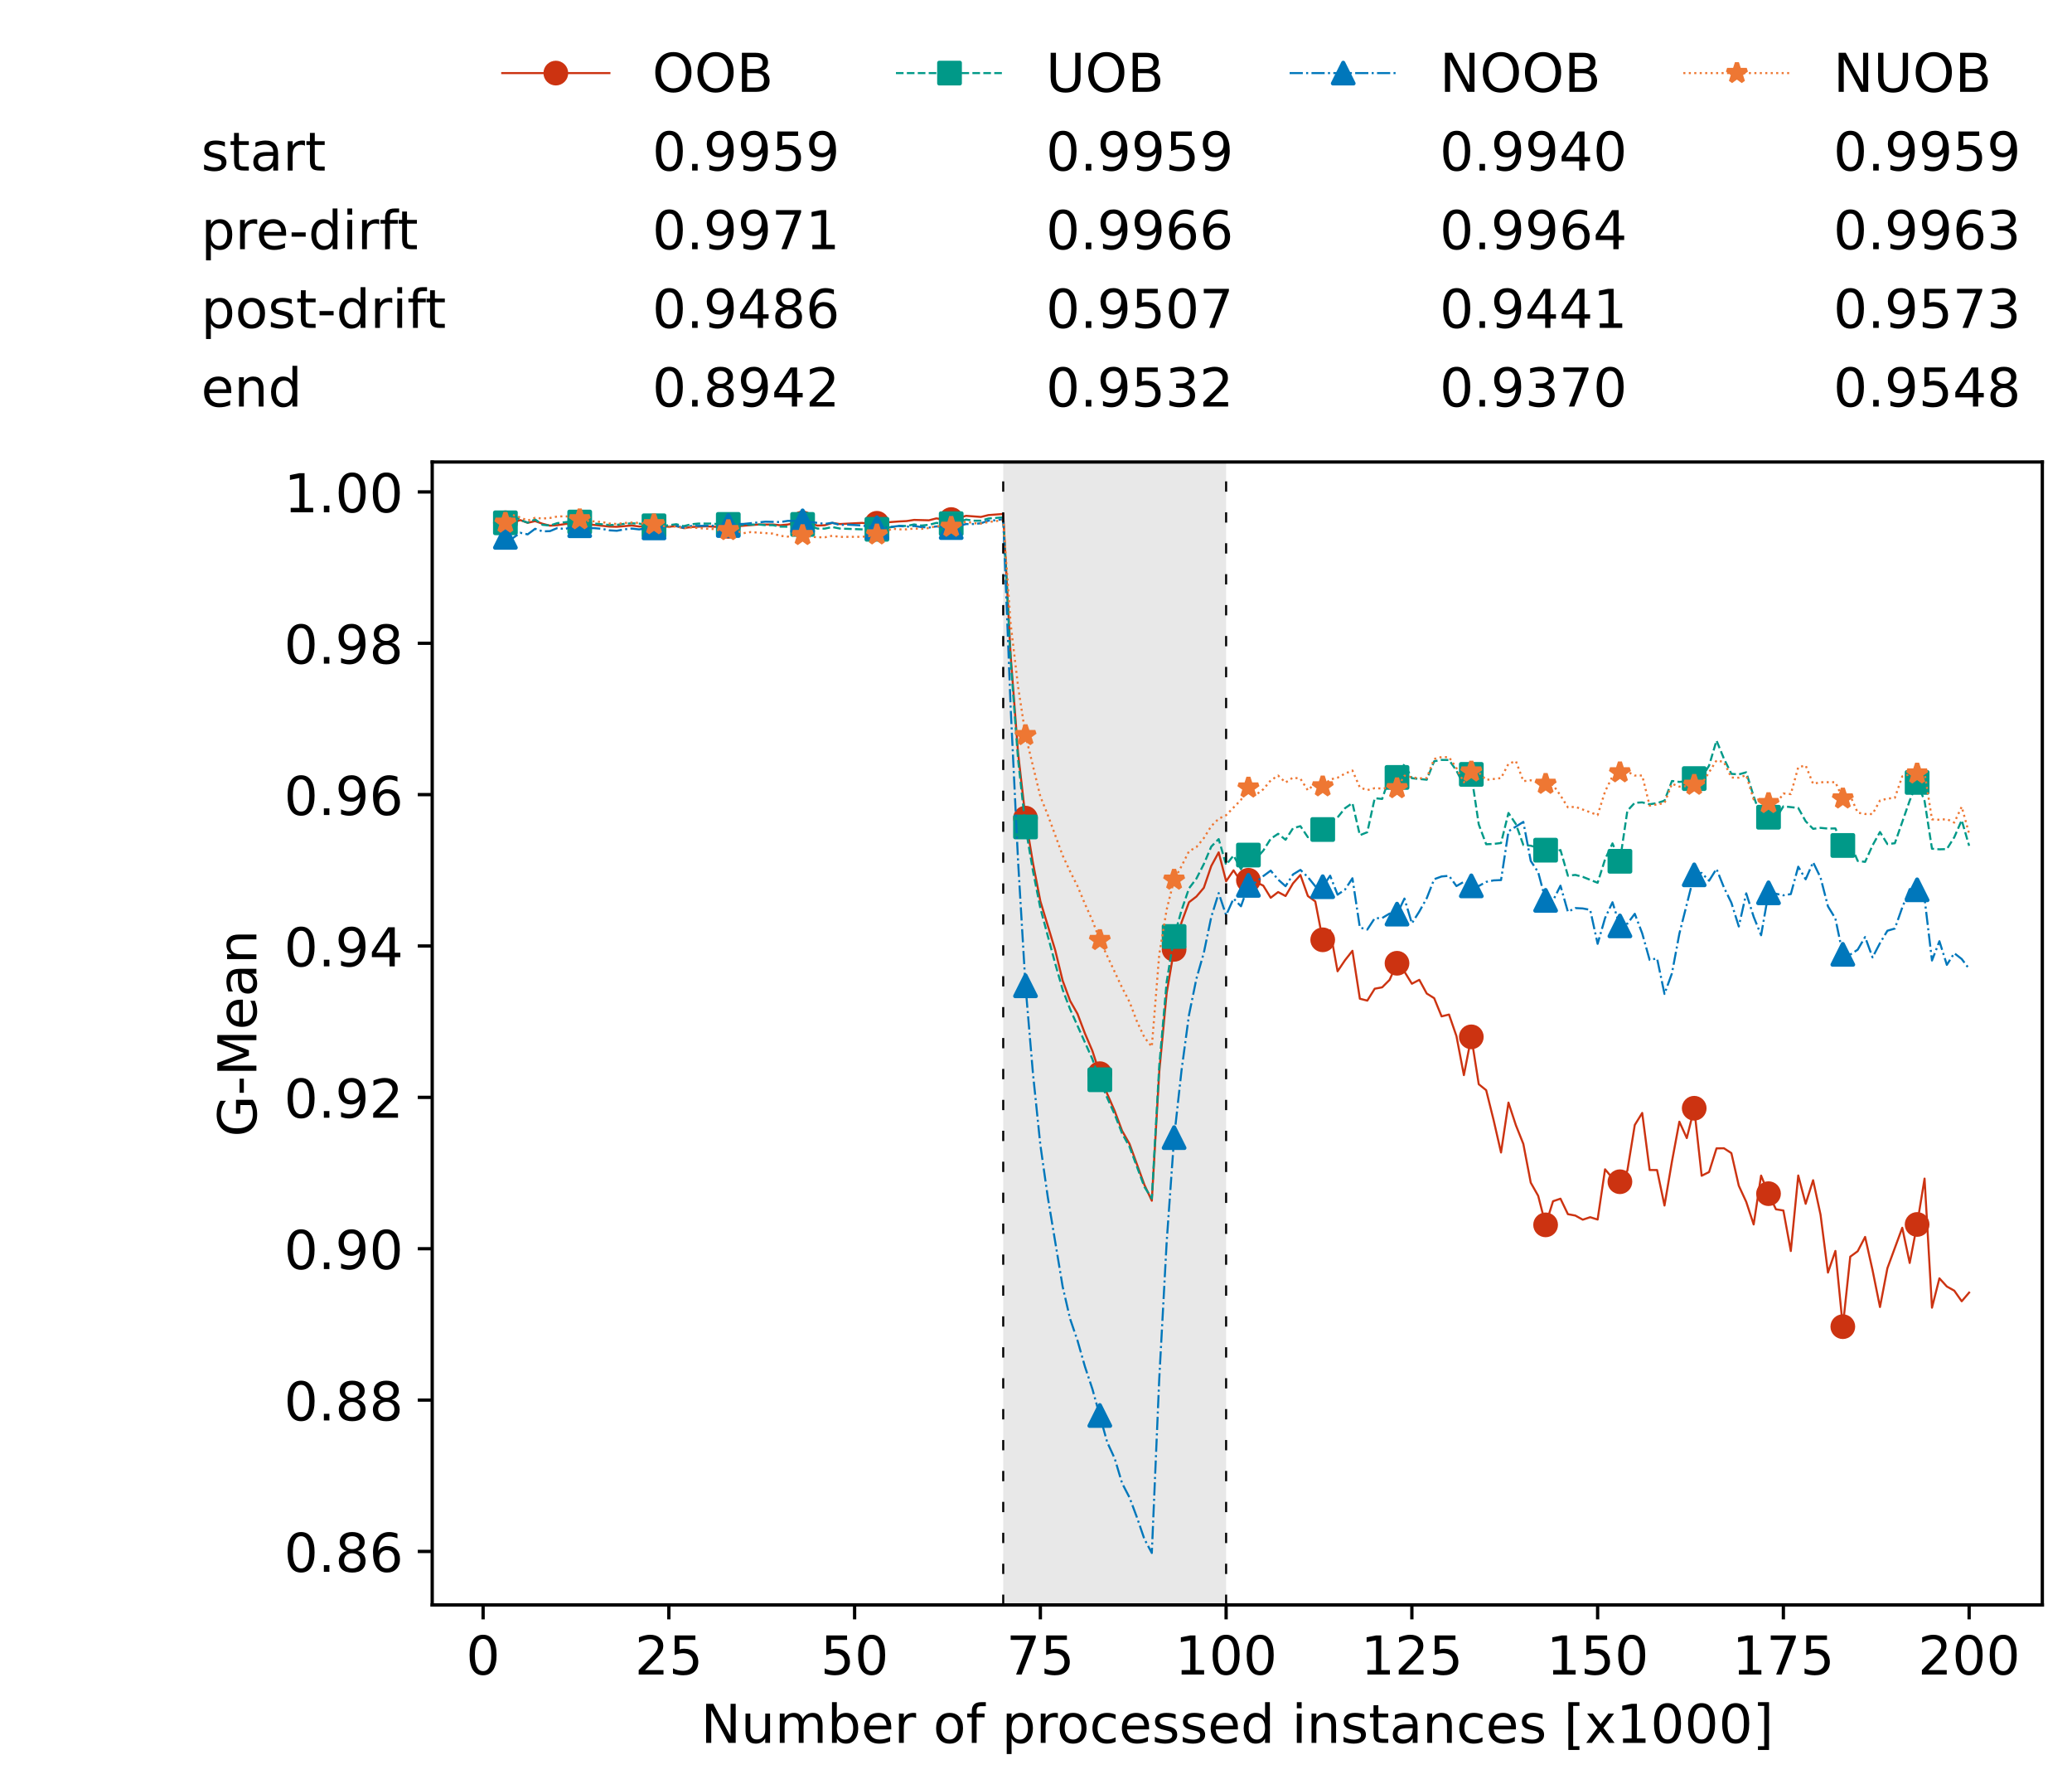 <?xml version="1.0" encoding="utf-8" standalone="no"?>
<!DOCTYPE svg PUBLIC "-//W3C//DTD SVG 1.1//EN"
  "http://www.w3.org/Graphics/SVG/1.1/DTD/svg11.dtd">
<!-- Created with matplotlib (https://matplotlib.org/) -->
<svg height="432.615pt" version="1.1" viewBox="0 0 502.65 432.615" width="502.65pt" xmlns="http://www.w3.org/2000/svg" xmlns:xlink="http://www.w3.org/1999/xlink">
 <defs>
  <style type="text/css">*{stroke-linecap:butt;stroke-linejoin:round;}</style>
 </defs>
 <g id="figure_1">
  <g id="patch_1">
   <path d="M 0 432.615 
L 502.65 432.615 
L 502.65 0 
L 0 0 
z
" style="fill:#ffffff;"/>
  </g>
  <g id="axes_1">
   <g id="patch_2">
    <path d="M 104.85 389.252 
L 495.45 389.252 
L 495.45 112.052 
L 104.85 112.052 
z
" style="fill:#ffffff;"/>
   </g>
   <g id="patch_3">
    <path clip-path="url(#p0dc51245e3)" d="M 297.446 389.252 
L 297.446 112.052 
L 243.372 112.052 
L 243.372 389.252 
z
" style="fill:#d3d3d3;opacity:0.5;"/>
   </g>
   <g id="matplotlib.axis_1">
    <g id="xtick_1">
     <g id="line2d_1">
      <defs>
       <path d="M 0 0 
L 0 3.5 
" id="m6479de6815" style="stroke:#000000;stroke-width:0.8;"/>
      </defs>
      <g>
       <use style="stroke:#000000;stroke-width:0.8;" x="117.197" xlink:href="#m6479de6815" y="389.252"/>
      </g>
     </g>
     <g id="text_1">
      <!-- 0 -->
      <g transform="translate(113.061 406.13)scale(0.13 -0.13)">
       <defs>
        <path d="M 31.781 66.406 
Q 24.172 66.406 20.328 58.906 
Q 16.5 51.422 16.5 36.375 
Q 16.5 21.391 20.328 13.891 
Q 24.172 6.391 31.781 6.391 
Q 39.453 6.391 43.281 13.891 
Q 47.125 21.391 47.125 36.375 
Q 47.125 51.422 43.281 58.906 
Q 39.453 66.406 31.781 66.406 
z
M 31.781 74.219 
Q 44.047 74.219 50.516 64.516 
Q 56.984 54.828 56.984 36.375 
Q 56.984 17.969 50.516 8.266 
Q 44.047 -1.422 31.781 -1.422 
Q 19.531 -1.422 13.062 8.266 
Q 6.594 17.969 6.594 36.375 
Q 6.594 54.828 13.062 64.516 
Q 19.531 74.219 31.781 74.219 
z
" id="DejaVuSans-48"/>
       </defs>
       <use xlink:href="#DejaVuSans-48"/>
      </g>
     </g>
    </g>
    <g id="xtick_2">
     <g id="line2d_2">
      <g>
       <use style="stroke:#000000;stroke-width:0.8;" x="162.259" xlink:href="#m6479de6815" y="389.252"/>
      </g>
     </g>
     <g id="text_2">
      <!-- 25 -->
      <g transform="translate(153.988 406.13)scale(0.13 -0.13)">
       <defs>
        <path d="M 19.188 8.297 
L 53.609 8.297 
L 53.609 0 
L 7.328 0 
L 7.328 8.297 
Q 12.938 14.109 22.625 23.891 
Q 32.328 33.688 34.812 36.531 
Q 39.547 41.844 41.422 45.531 
Q 43.312 49.219 43.312 52.781 
Q 43.312 58.594 39.234 62.25 
Q 35.156 65.922 28.609 65.922 
Q 23.969 65.922 18.812 64.312 
Q 13.672 62.703 7.812 59.422 
L 7.812 69.391 
Q 13.766 71.781 18.938 73 
Q 24.125 74.219 28.422 74.219 
Q 39.75 74.219 46.484 68.547 
Q 53.219 62.891 53.219 53.422 
Q 53.219 48.922 51.531 44.891 
Q 49.859 40.875 45.406 35.406 
Q 44.188 33.984 37.641 27.219 
Q 31.109 20.453 19.188 8.297 
z
" id="DejaVuSans-50"/>
        <path d="M 10.797 72.906 
L 49.516 72.906 
L 49.516 64.594 
L 19.828 64.594 
L 19.828 46.734 
Q 21.969 47.469 24.109 47.828 
Q 26.266 48.188 28.422 48.188 
Q 40.625 48.188 47.75 41.5 
Q 54.891 34.812 54.891 23.391 
Q 54.891 11.625 47.562 5.094 
Q 40.234 -1.422 26.906 -1.422 
Q 22.312 -1.422 17.547 -0.641 
Q 12.797 0.141 7.719 1.703 
L 7.719 11.625 
Q 12.109 9.234 16.797 8.062 
Q 21.484 6.891 26.703 6.891 
Q 35.156 6.891 40.078 11.328 
Q 45.016 15.766 45.016 23.391 
Q 45.016 31 40.078 35.438 
Q 35.156 39.891 26.703 39.891 
Q 22.75 39.891 18.812 39.016 
Q 14.891 38.141 10.797 36.281 
z
" id="DejaVuSans-53"/>
       </defs>
       <use xlink:href="#DejaVuSans-50"/>
       <use x="63.623" xlink:href="#DejaVuSans-53"/>
      </g>
     </g>
    </g>
    <g id="xtick_3">
     <g id="line2d_3">
      <g>
       <use style="stroke:#000000;stroke-width:0.8;" x="207.322" xlink:href="#m6479de6815" y="389.252"/>
      </g>
     </g>
     <g id="text_3">
      <!-- 50 -->
      <g transform="translate(199.05 406.13)scale(0.13 -0.13)">
       <use xlink:href="#DejaVuSans-53"/>
       <use x="63.623" xlink:href="#DejaVuSans-48"/>
      </g>
     </g>
    </g>
    <g id="xtick_4">
     <g id="line2d_4">
      <g>
       <use style="stroke:#000000;stroke-width:0.8;" x="252.384" xlink:href="#m6479de6815" y="389.252"/>
      </g>
     </g>
     <g id="text_4">
      <!-- 75 -->
      <g transform="translate(244.113 406.13)scale(0.13 -0.13)">
       <defs>
        <path d="M 8.203 72.906 
L 55.078 72.906 
L 55.078 68.703 
L 28.609 0 
L 18.312 0 
L 43.219 64.594 
L 8.203 64.594 
z
" id="DejaVuSans-55"/>
       </defs>
       <use xlink:href="#DejaVuSans-55"/>
       <use x="63.623" xlink:href="#DejaVuSans-53"/>
      </g>
     </g>
    </g>
    <g id="xtick_5">
     <g id="line2d_5">
      <g>
       <use style="stroke:#000000;stroke-width:0.8;" x="297.446" xlink:href="#m6479de6815" y="389.252"/>
      </g>
     </g>
     <g id="text_5">
      <!-- 100 -->
      <g transform="translate(285.039 406.13)scale(0.13 -0.13)">
       <defs>
        <path d="M 12.406 8.297 
L 28.516 8.297 
L 28.516 63.922 
L 10.984 60.406 
L 10.984 69.391 
L 28.422 72.906 
L 38.281 72.906 
L 38.281 8.297 
L 54.391 8.297 
L 54.391 0 
L 12.406 0 
z
" id="DejaVuSans-49"/>
       </defs>
       <use xlink:href="#DejaVuSans-49"/>
       <use x="63.623" xlink:href="#DejaVuSans-48"/>
       <use x="127.246" xlink:href="#DejaVuSans-48"/>
      </g>
     </g>
    </g>
    <g id="xtick_6">
     <g id="line2d_6">
      <g>
       <use style="stroke:#000000;stroke-width:0.8;" x="342.509" xlink:href="#m6479de6815" y="389.252"/>
      </g>
     </g>
     <g id="text_6">
      <!-- 125 -->
      <g transform="translate(330.102 406.13)scale(0.13 -0.13)">
       <use xlink:href="#DejaVuSans-49"/>
       <use x="63.623" xlink:href="#DejaVuSans-50"/>
       <use x="127.246" xlink:href="#DejaVuSans-53"/>
      </g>
     </g>
    </g>
    <g id="xtick_7">
     <g id="line2d_7">
      <g>
       <use style="stroke:#000000;stroke-width:0.8;" x="387.571" xlink:href="#m6479de6815" y="389.252"/>
      </g>
     </g>
     <g id="text_7">
      <!-- 150 -->
      <g transform="translate(375.164 406.13)scale(0.13 -0.13)">
       <use xlink:href="#DejaVuSans-49"/>
       <use x="63.623" xlink:href="#DejaVuSans-53"/>
       <use x="127.246" xlink:href="#DejaVuSans-48"/>
      </g>
     </g>
    </g>
    <g id="xtick_8">
     <g id="line2d_8">
      <g>
       <use style="stroke:#000000;stroke-width:0.8;" x="432.633" xlink:href="#m6479de6815" y="389.252"/>
      </g>
     </g>
     <g id="text_8">
      <!-- 175 -->
      <g transform="translate(420.226 406.13)scale(0.13 -0.13)">
       <use xlink:href="#DejaVuSans-49"/>
       <use x="63.623" xlink:href="#DejaVuSans-55"/>
       <use x="127.246" xlink:href="#DejaVuSans-53"/>
      </g>
     </g>
    </g>
    <g id="xtick_9">
     <g id="line2d_9">
      <g>
       <use style="stroke:#000000;stroke-width:0.8;" x="477.695" xlink:href="#m6479de6815" y="389.252"/>
      </g>
     </g>
     <g id="text_9">
      <!-- 200 -->
      <g transform="translate(465.289 406.13)scale(0.13 -0.13)">
       <use xlink:href="#DejaVuSans-50"/>
       <use x="63.623" xlink:href="#DejaVuSans-48"/>
       <use x="127.246" xlink:href="#DejaVuSans-48"/>
      </g>
     </g>
    </g>
    <g id="text_10">
     <!-- Number of processed instances [x1000] -->
     <g transform="translate(170.025 422.711)scale(0.13 -0.13)">
      <defs>
       <path d="M 9.812 72.906 
L 23.094 72.906 
L 55.422 11.922 
L 55.422 72.906 
L 64.984 72.906 
L 64.984 0 
L 51.703 0 
L 19.391 60.984 
L 19.391 0 
L 9.812 0 
z
" id="DejaVuSans-78"/>
       <path d="M 8.5 21.578 
L 8.5 54.688 
L 17.484 54.688 
L 17.484 21.922 
Q 17.484 14.156 20.5 10.266 
Q 23.531 6.391 29.594 6.391 
Q 36.859 6.391 41.078 11.031 
Q 45.312 15.672 45.312 23.688 
L 45.312 54.688 
L 54.297 54.688 
L 54.297 0 
L 45.312 0 
L 45.312 8.406 
Q 42.047 3.422 37.719 1 
Q 33.406 -1.422 27.688 -1.422 
Q 18.266 -1.422 13.375 4.438 
Q 8.5 10.297 8.5 21.578 
z
M 31.109 56 
z
" id="DejaVuSans-117"/>
       <path d="M 52 44.188 
Q 55.375 50.25 60.062 53.125 
Q 64.75 56 71.094 56 
Q 79.641 56 84.281 50.016 
Q 88.922 44.047 88.922 33.016 
L 88.922 0 
L 79.891 0 
L 79.891 32.719 
Q 79.891 40.578 77.094 44.375 
Q 74.312 48.188 68.609 48.188 
Q 61.625 48.188 57.562 43.547 
Q 53.516 38.922 53.516 30.906 
L 53.516 0 
L 44.484 0 
L 44.484 32.719 
Q 44.484 40.625 41.703 44.406 
Q 38.922 48.188 33.109 48.188 
Q 26.219 48.188 22.156 43.531 
Q 18.109 38.875 18.109 30.906 
L 18.109 0 
L 9.078 0 
L 9.078 54.688 
L 18.109 54.688 
L 18.109 46.188 
Q 21.188 51.219 25.484 53.609 
Q 29.781 56 35.688 56 
Q 41.656 56 45.828 52.969 
Q 50 49.953 52 44.188 
z
" id="DejaVuSans-109"/>
       <path d="M 48.688 27.297 
Q 48.688 37.203 44.609 42.844 
Q 40.531 48.484 33.406 48.484 
Q 26.266 48.484 22.188 42.844 
Q 18.109 37.203 18.109 27.297 
Q 18.109 17.391 22.188 11.75 
Q 26.266 6.109 33.406 6.109 
Q 40.531 6.109 44.609 11.75 
Q 48.688 17.391 48.688 27.297 
z
M 18.109 46.391 
Q 20.953 51.266 25.266 53.625 
Q 29.594 56 35.594 56 
Q 45.562 56 51.781 48.094 
Q 58.016 40.188 58.016 27.297 
Q 58.016 14.406 51.781 6.484 
Q 45.562 -1.422 35.594 -1.422 
Q 29.594 -1.422 25.266 0.953 
Q 20.953 3.328 18.109 8.203 
L 18.109 0 
L 9.078 0 
L 9.078 75.984 
L 18.109 75.984 
z
" id="DejaVuSans-98"/>
       <path d="M 56.203 29.594 
L 56.203 25.203 
L 14.891 25.203 
Q 15.484 15.922 20.484 11.062 
Q 25.484 6.203 34.422 6.203 
Q 39.594 6.203 44.453 7.469 
Q 49.312 8.734 54.109 11.281 
L 54.109 2.781 
Q 49.266 0.734 44.188 -0.344 
Q 39.109 -1.422 33.891 -1.422 
Q 20.797 -1.422 13.156 6.188 
Q 5.516 13.812 5.516 26.812 
Q 5.516 40.234 12.766 48.109 
Q 20.016 56 32.328 56 
Q 43.359 56 49.781 48.891 
Q 56.203 41.797 56.203 29.594 
z
M 47.219 32.234 
Q 47.125 39.594 43.094 43.984 
Q 39.062 48.391 32.422 48.391 
Q 24.906 48.391 20.391 44.141 
Q 15.875 39.891 15.188 32.172 
z
" id="DejaVuSans-101"/>
       <path d="M 41.109 46.297 
Q 39.594 47.172 37.812 47.578 
Q 36.031 48 33.891 48 
Q 26.266 48 22.188 43.047 
Q 18.109 38.094 18.109 28.812 
L 18.109 0 
L 9.078 0 
L 9.078 54.688 
L 18.109 54.688 
L 18.109 46.188 
Q 20.953 51.172 25.484 53.578 
Q 30.031 56 36.531 56 
Q 37.453 56 38.578 55.875 
Q 39.703 55.766 41.062 55.516 
z
" id="DejaVuSans-114"/>
       <path id="DejaVuSans-32"/>
       <path d="M 30.609 48.391 
Q 23.391 48.391 19.188 42.75 
Q 14.984 37.109 14.984 27.297 
Q 14.984 17.484 19.156 11.844 
Q 23.344 6.203 30.609 6.203 
Q 37.797 6.203 41.984 11.859 
Q 46.188 17.531 46.188 27.297 
Q 46.188 37.016 41.984 42.703 
Q 37.797 48.391 30.609 48.391 
z
M 30.609 56 
Q 42.328 56 49.016 48.375 
Q 55.719 40.766 55.719 27.297 
Q 55.719 13.875 49.016 6.219 
Q 42.328 -1.422 30.609 -1.422 
Q 18.844 -1.422 12.172 6.219 
Q 5.516 13.875 5.516 27.297 
Q 5.516 40.766 12.172 48.375 
Q 18.844 56 30.609 56 
z
" id="DejaVuSans-111"/>
       <path d="M 37.109 75.984 
L 37.109 68.5 
L 28.516 68.5 
Q 23.688 68.5 21.797 66.547 
Q 19.922 64.594 19.922 59.516 
L 19.922 54.688 
L 34.719 54.688 
L 34.719 47.703 
L 19.922 47.703 
L 19.922 0 
L 10.891 0 
L 10.891 47.703 
L 2.297 47.703 
L 2.297 54.688 
L 10.891 54.688 
L 10.891 58.5 
Q 10.891 67.625 15.141 71.797 
Q 19.391 75.984 28.609 75.984 
z
" id="DejaVuSans-102"/>
       <path d="M 18.109 8.203 
L 18.109 -20.797 
L 9.078 -20.797 
L 9.078 54.688 
L 18.109 54.688 
L 18.109 46.391 
Q 20.953 51.266 25.266 53.625 
Q 29.594 56 35.594 56 
Q 45.562 56 51.781 48.094 
Q 58.016 40.188 58.016 27.297 
Q 58.016 14.406 51.781 6.484 
Q 45.562 -1.422 35.594 -1.422 
Q 29.594 -1.422 25.266 0.953 
Q 20.953 3.328 18.109 8.203 
z
M 48.688 27.297 
Q 48.688 37.203 44.609 42.844 
Q 40.531 48.484 33.406 48.484 
Q 26.266 48.484 22.188 42.844 
Q 18.109 37.203 18.109 27.297 
Q 18.109 17.391 22.188 11.75 
Q 26.266 6.109 33.406 6.109 
Q 40.531 6.109 44.609 11.75 
Q 48.688 17.391 48.688 27.297 
z
" id="DejaVuSans-112"/>
       <path d="M 48.781 52.594 
L 48.781 44.188 
Q 44.969 46.297 41.141 47.344 
Q 37.312 48.391 33.406 48.391 
Q 24.656 48.391 19.812 42.844 
Q 14.984 37.312 14.984 27.297 
Q 14.984 17.281 19.812 11.734 
Q 24.656 6.203 33.406 6.203 
Q 37.312 6.203 41.141 7.25 
Q 44.969 8.297 48.781 10.406 
L 48.781 2.094 
Q 45.016 0.344 40.984 -0.531 
Q 36.969 -1.422 32.422 -1.422 
Q 20.062 -1.422 12.781 6.344 
Q 5.516 14.109 5.516 27.297 
Q 5.516 40.672 12.859 48.328 
Q 20.219 56 33.016 56 
Q 37.156 56 41.109 55.141 
Q 45.062 54.297 48.781 52.594 
z
" id="DejaVuSans-99"/>
       <path d="M 44.281 53.078 
L 44.281 44.578 
Q 40.484 46.531 36.375 47.5 
Q 32.281 48.484 27.875 48.484 
Q 21.188 48.484 17.844 46.438 
Q 14.5 44.391 14.5 40.281 
Q 14.5 37.156 16.891 35.375 
Q 19.281 33.594 26.516 31.984 
L 29.594 31.297 
Q 39.156 29.25 43.188 25.516 
Q 47.219 21.781 47.219 15.094 
Q 47.219 7.469 41.188 3.016 
Q 35.156 -1.422 24.609 -1.422 
Q 20.219 -1.422 15.453 -0.562 
Q 10.688 0.297 5.422 2 
L 5.422 11.281 
Q 10.406 8.688 15.234 7.391 
Q 20.062 6.109 24.812 6.109 
Q 31.156 6.109 34.562 8.281 
Q 37.984 10.453 37.984 14.406 
Q 37.984 18.062 35.516 20.016 
Q 33.062 21.969 24.703 23.781 
L 21.578 24.516 
Q 13.234 26.266 9.516 29.906 
Q 5.812 33.547 5.812 39.891 
Q 5.812 47.609 11.281 51.797 
Q 16.75 56 26.812 56 
Q 31.781 56 36.172 55.266 
Q 40.578 54.547 44.281 53.078 
z
" id="DejaVuSans-115"/>
       <path d="M 45.406 46.391 
L 45.406 75.984 
L 54.391 75.984 
L 54.391 0 
L 45.406 0 
L 45.406 8.203 
Q 42.578 3.328 38.25 0.953 
Q 33.938 -1.422 27.875 -1.422 
Q 17.969 -1.422 11.734 6.484 
Q 5.516 14.406 5.516 27.297 
Q 5.516 40.188 11.734 48.094 
Q 17.969 56 27.875 56 
Q 33.938 56 38.25 53.625 
Q 42.578 51.266 45.406 46.391 
z
M 14.797 27.297 
Q 14.797 17.391 18.875 11.75 
Q 22.953 6.109 30.078 6.109 
Q 37.203 6.109 41.297 11.75 
Q 45.406 17.391 45.406 27.297 
Q 45.406 37.203 41.297 42.844 
Q 37.203 48.484 30.078 48.484 
Q 22.953 48.484 18.875 42.844 
Q 14.797 37.203 14.797 27.297 
z
" id="DejaVuSans-100"/>
       <path d="M 9.422 54.688 
L 18.406 54.688 
L 18.406 0 
L 9.422 0 
z
M 9.422 75.984 
L 18.406 75.984 
L 18.406 64.594 
L 9.422 64.594 
z
" id="DejaVuSans-105"/>
       <path d="M 54.891 33.016 
L 54.891 0 
L 45.906 0 
L 45.906 32.719 
Q 45.906 40.484 42.875 44.328 
Q 39.844 48.188 33.797 48.188 
Q 26.516 48.188 22.312 43.547 
Q 18.109 38.922 18.109 30.906 
L 18.109 0 
L 9.078 0 
L 9.078 54.688 
L 18.109 54.688 
L 18.109 46.188 
Q 21.344 51.125 25.703 53.562 
Q 30.078 56 35.797 56 
Q 45.219 56 50.047 50.172 
Q 54.891 44.344 54.891 33.016 
z
" id="DejaVuSans-110"/>
       <path d="M 18.312 70.219 
L 18.312 54.688 
L 36.812 54.688 
L 36.812 47.703 
L 18.312 47.703 
L 18.312 18.016 
Q 18.312 11.328 20.141 9.422 
Q 21.969 7.516 27.594 7.516 
L 36.812 7.516 
L 36.812 0 
L 27.594 0 
Q 17.188 0 13.234 3.875 
Q 9.281 7.766 9.281 18.016 
L 9.281 47.703 
L 2.688 47.703 
L 2.688 54.688 
L 9.281 54.688 
L 9.281 70.219 
z
" id="DejaVuSans-116"/>
       <path d="M 34.281 27.484 
Q 23.391 27.484 19.188 25 
Q 14.984 22.516 14.984 16.5 
Q 14.984 11.719 18.141 8.906 
Q 21.297 6.109 26.703 6.109 
Q 34.188 6.109 38.703 11.406 
Q 43.219 16.703 43.219 25.484 
L 43.219 27.484 
z
M 52.203 31.203 
L 52.203 0 
L 43.219 0 
L 43.219 8.297 
Q 40.141 3.328 35.547 0.953 
Q 30.953 -1.422 24.312 -1.422 
Q 15.922 -1.422 10.953 3.297 
Q 6 8.016 6 15.922 
Q 6 25.141 12.172 29.828 
Q 18.359 34.516 30.609 34.516 
L 43.219 34.516 
L 43.219 35.406 
Q 43.219 41.609 39.141 45 
Q 35.062 48.391 27.688 48.391 
Q 23 48.391 18.547 47.266 
Q 14.109 46.141 10.016 43.891 
L 10.016 52.203 
Q 14.938 54.109 19.578 55.047 
Q 24.219 56 28.609 56 
Q 40.484 56 46.344 49.844 
Q 52.203 43.703 52.203 31.203 
z
" id="DejaVuSans-97"/>
       <path d="M 8.594 75.984 
L 29.297 75.984 
L 29.297 69 
L 17.578 69 
L 17.578 -6.203 
L 29.297 -6.203 
L 29.297 -13.188 
L 8.594 -13.188 
z
" id="DejaVuSans-91"/>
       <path d="M 54.891 54.688 
L 35.109 28.078 
L 55.906 0 
L 45.312 0 
L 29.391 21.484 
L 13.484 0 
L 2.875 0 
L 24.125 28.609 
L 4.688 54.688 
L 15.281 54.688 
L 29.781 35.203 
L 44.281 54.688 
z
" id="DejaVuSans-120"/>
       <path d="M 30.422 75.984 
L 30.422 -13.188 
L 9.719 -13.188 
L 9.719 -6.203 
L 21.391 -6.203 
L 21.391 69 
L 9.719 69 
L 9.719 75.984 
z
" id="DejaVuSans-93"/>
      </defs>
      <use xlink:href="#DejaVuSans-78"/>
      <use x="74.805" xlink:href="#DejaVuSans-117"/>
      <use x="138.184" xlink:href="#DejaVuSans-109"/>
      <use x="235.596" xlink:href="#DejaVuSans-98"/>
      <use x="299.072" xlink:href="#DejaVuSans-101"/>
      <use x="360.596" xlink:href="#DejaVuSans-114"/>
      <use x="401.709" xlink:href="#DejaVuSans-32"/>
      <use x="433.496" xlink:href="#DejaVuSans-111"/>
      <use x="494.678" xlink:href="#DejaVuSans-102"/>
      <use x="529.883" xlink:href="#DejaVuSans-32"/>
      <use x="561.67" xlink:href="#DejaVuSans-112"/>
      <use x="625.146" xlink:href="#DejaVuSans-114"/>
      <use x="664.01" xlink:href="#DejaVuSans-111"/>
      <use x="725.191" xlink:href="#DejaVuSans-99"/>
      <use x="780.172" xlink:href="#DejaVuSans-101"/>
      <use x="841.695" xlink:href="#DejaVuSans-115"/>
      <use x="893.795" xlink:href="#DejaVuSans-115"/>
      <use x="945.895" xlink:href="#DejaVuSans-101"/>
      <use x="1007.418" xlink:href="#DejaVuSans-100"/>
      <use x="1070.895" xlink:href="#DejaVuSans-32"/>
      <use x="1102.682" xlink:href="#DejaVuSans-105"/>
      <use x="1130.465" xlink:href="#DejaVuSans-110"/>
      <use x="1193.844" xlink:href="#DejaVuSans-115"/>
      <use x="1245.943" xlink:href="#DejaVuSans-116"/>
      <use x="1285.152" xlink:href="#DejaVuSans-97"/>
      <use x="1346.432" xlink:href="#DejaVuSans-110"/>
      <use x="1409.811" xlink:href="#DejaVuSans-99"/>
      <use x="1464.791" xlink:href="#DejaVuSans-101"/>
      <use x="1526.314" xlink:href="#DejaVuSans-115"/>
      <use x="1578.414" xlink:href="#DejaVuSans-32"/>
      <use x="1610.201" xlink:href="#DejaVuSans-91"/>
      <use x="1649.215" xlink:href="#DejaVuSans-120"/>
      <use x="1708.395" xlink:href="#DejaVuSans-49"/>
      <use x="1772.018" xlink:href="#DejaVuSans-48"/>
      <use x="1835.641" xlink:href="#DejaVuSans-48"/>
      <use x="1899.264" xlink:href="#DejaVuSans-48"/>
      <use x="1962.887" xlink:href="#DejaVuSans-93"/>
     </g>
    </g>
   </g>
   <g id="matplotlib.axis_2">
    <g id="ytick_1">
     <g id="line2d_10">
      <defs>
       <path d="M 0 0 
L -3.5 0 
" id="mc444912d1d" style="stroke:#000000;stroke-width:0.8;"/>
      </defs>
      <g>
       <use style="stroke:#000000;stroke-width:0.8;" x="104.85" xlink:href="#mc444912d1d" y="376.279"/>
      </g>
     </g>
     <g id="text_11">
      <!-- 0.86 -->
      <g transform="translate(68.905 381.218)scale(0.13 -0.13)">
       <defs>
        <path d="M 10.688 12.406 
L 21 12.406 
L 21 0 
L 10.688 0 
z
" id="DejaVuSans-46"/>
        <path d="M 31.781 34.625 
Q 24.75 34.625 20.719 30.859 
Q 16.703 27.094 16.703 20.516 
Q 16.703 13.922 20.719 10.156 
Q 24.75 6.391 31.781 6.391 
Q 38.812 6.391 42.859 10.172 
Q 46.922 13.969 46.922 20.516 
Q 46.922 27.094 42.891 30.859 
Q 38.875 34.625 31.781 34.625 
z
M 21.922 38.812 
Q 15.578 40.375 12.031 44.719 
Q 8.5 49.078 8.5 55.328 
Q 8.5 64.062 14.719 69.141 
Q 20.953 74.219 31.781 74.219 
Q 42.672 74.219 48.875 69.141 
Q 55.078 64.062 55.078 55.328 
Q 55.078 49.078 51.531 44.719 
Q 48 40.375 41.703 38.812 
Q 48.828 37.156 52.797 32.312 
Q 56.781 27.484 56.781 20.516 
Q 56.781 9.906 50.312 4.234 
Q 43.844 -1.422 31.781 -1.422 
Q 19.734 -1.422 13.25 4.234 
Q 6.781 9.906 6.781 20.516 
Q 6.781 27.484 10.781 32.312 
Q 14.797 37.156 21.922 38.812 
z
M 18.312 54.391 
Q 18.312 48.734 21.844 45.562 
Q 25.391 42.391 31.781 42.391 
Q 38.141 42.391 41.719 45.562 
Q 45.312 48.734 45.312 54.391 
Q 45.312 60.062 41.719 63.234 
Q 38.141 66.406 31.781 66.406 
Q 25.391 66.406 21.844 63.234 
Q 18.312 60.062 18.312 54.391 
z
" id="DejaVuSans-56"/>
        <path d="M 33.016 40.375 
Q 26.375 40.375 22.484 35.828 
Q 18.609 31.297 18.609 23.391 
Q 18.609 15.531 22.484 10.953 
Q 26.375 6.391 33.016 6.391 
Q 39.656 6.391 43.531 10.953 
Q 47.406 15.531 47.406 23.391 
Q 47.406 31.297 43.531 35.828 
Q 39.656 40.375 33.016 40.375 
z
M 52.594 71.297 
L 52.594 62.312 
Q 48.875 64.062 45.094 64.984 
Q 41.312 65.922 37.594 65.922 
Q 27.828 65.922 22.672 59.328 
Q 17.531 52.734 16.797 39.406 
Q 19.672 43.656 24.016 45.922 
Q 28.375 48.188 33.594 48.188 
Q 44.578 48.188 50.953 41.516 
Q 57.328 34.859 57.328 23.391 
Q 57.328 12.156 50.688 5.359 
Q 44.047 -1.422 33.016 -1.422 
Q 20.359 -1.422 13.672 8.266 
Q 6.984 17.969 6.984 36.375 
Q 6.984 53.656 15.188 63.938 
Q 23.391 74.219 37.203 74.219 
Q 40.922 74.219 44.703 73.484 
Q 48.484 72.75 52.594 71.297 
z
" id="DejaVuSans-54"/>
       </defs>
       <use xlink:href="#DejaVuSans-48"/>
       <use x="63.623" xlink:href="#DejaVuSans-46"/>
       <use x="95.41" xlink:href="#DejaVuSans-56"/>
       <use x="159.033" xlink:href="#DejaVuSans-54"/>
      </g>
     </g>
    </g>
    <g id="ytick_2">
     <g id="line2d_11">
      <g>
       <use style="stroke:#000000;stroke-width:0.8;" x="104.85" xlink:href="#mc444912d1d" y="339.569"/>
      </g>
     </g>
     <g id="text_12">
      <!-- 0.88 -->
      <g transform="translate(68.905 344.508)scale(0.13 -0.13)">
       <use xlink:href="#DejaVuSans-48"/>
       <use x="63.623" xlink:href="#DejaVuSans-46"/>
       <use x="95.41" xlink:href="#DejaVuSans-56"/>
       <use x="159.033" xlink:href="#DejaVuSans-56"/>
      </g>
     </g>
    </g>
    <g id="ytick_3">
     <g id="line2d_12">
      <g>
       <use style="stroke:#000000;stroke-width:0.8;" x="104.85" xlink:href="#mc444912d1d" y="302.858"/>
      </g>
     </g>
     <g id="text_13">
      <!-- 0.90 -->
      <g transform="translate(68.905 307.797)scale(0.13 -0.13)">
       <defs>
        <path d="M 10.984 1.516 
L 10.984 10.5 
Q 14.703 8.734 18.5 7.812 
Q 22.312 6.891 25.984 6.891 
Q 35.75 6.891 40.891 13.453 
Q 46.047 20.016 46.781 33.406 
Q 43.953 29.203 39.594 26.953 
Q 35.25 24.703 29.984 24.703 
Q 19.047 24.703 12.672 31.312 
Q 6.297 37.938 6.297 49.422 
Q 6.297 60.641 12.938 67.422 
Q 19.578 74.219 30.609 74.219 
Q 43.266 74.219 49.922 64.516 
Q 56.594 54.828 56.594 36.375 
Q 56.594 19.141 48.406 8.859 
Q 40.234 -1.422 26.422 -1.422 
Q 22.703 -1.422 18.891 -0.688 
Q 15.094 0.047 10.984 1.516 
z
M 30.609 32.422 
Q 37.25 32.422 41.125 36.953 
Q 45.016 41.5 45.016 49.422 
Q 45.016 57.281 41.125 61.844 
Q 37.25 66.406 30.609 66.406 
Q 23.969 66.406 20.094 61.844 
Q 16.219 57.281 16.219 49.422 
Q 16.219 41.5 20.094 36.953 
Q 23.969 32.422 30.609 32.422 
z
" id="DejaVuSans-57"/>
       </defs>
       <use xlink:href="#DejaVuSans-48"/>
       <use x="63.623" xlink:href="#DejaVuSans-46"/>
       <use x="95.41" xlink:href="#DejaVuSans-57"/>
       <use x="159.033" xlink:href="#DejaVuSans-48"/>
      </g>
     </g>
    </g>
    <g id="ytick_4">
     <g id="line2d_13">
      <g>
       <use style="stroke:#000000;stroke-width:0.8;" x="104.85" xlink:href="#mc444912d1d" y="266.148"/>
      </g>
     </g>
     <g id="text_14">
      <!-- 0.92 -->
      <g transform="translate(68.905 271.087)scale(0.13 -0.13)">
       <use xlink:href="#DejaVuSans-48"/>
       <use x="63.623" xlink:href="#DejaVuSans-46"/>
       <use x="95.41" xlink:href="#DejaVuSans-57"/>
       <use x="159.033" xlink:href="#DejaVuSans-50"/>
      </g>
     </g>
    </g>
    <g id="ytick_5">
     <g id="line2d_14">
      <g>
       <use style="stroke:#000000;stroke-width:0.8;" x="104.85" xlink:href="#mc444912d1d" y="229.437"/>
      </g>
     </g>
     <g id="text_15">
      <!-- 0.94 -->
      <g transform="translate(68.905 234.376)scale(0.13 -0.13)">
       <defs>
        <path d="M 37.797 64.312 
L 12.891 25.391 
L 37.797 25.391 
z
M 35.203 72.906 
L 47.609 72.906 
L 47.609 25.391 
L 58.016 25.391 
L 58.016 17.188 
L 47.609 17.188 
L 47.609 0 
L 37.797 0 
L 37.797 17.188 
L 4.891 17.188 
L 4.891 26.703 
z
" id="DejaVuSans-52"/>
       </defs>
       <use xlink:href="#DejaVuSans-48"/>
       <use x="63.623" xlink:href="#DejaVuSans-46"/>
       <use x="95.41" xlink:href="#DejaVuSans-57"/>
       <use x="159.033" xlink:href="#DejaVuSans-52"/>
      </g>
     </g>
    </g>
    <g id="ytick_6">
     <g id="line2d_15">
      <g>
       <use style="stroke:#000000;stroke-width:0.8;" x="104.85" xlink:href="#mc444912d1d" y="192.727"/>
      </g>
     </g>
     <g id="text_16">
      <!-- 0.96 -->
      <g transform="translate(68.905 197.666)scale(0.13 -0.13)">
       <use xlink:href="#DejaVuSans-48"/>
       <use x="63.623" xlink:href="#DejaVuSans-46"/>
       <use x="95.41" xlink:href="#DejaVuSans-57"/>
       <use x="159.033" xlink:href="#DejaVuSans-54"/>
      </g>
     </g>
    </g>
    <g id="ytick_7">
     <g id="line2d_16">
      <g>
       <use style="stroke:#000000;stroke-width:0.8;" x="104.85" xlink:href="#mc444912d1d" y="156.016"/>
      </g>
     </g>
     <g id="text_17">
      <!-- 0.98 -->
      <g transform="translate(68.905 160.955)scale(0.13 -0.13)">
       <use xlink:href="#DejaVuSans-48"/>
       <use x="63.623" xlink:href="#DejaVuSans-46"/>
       <use x="95.41" xlink:href="#DejaVuSans-57"/>
       <use x="159.033" xlink:href="#DejaVuSans-56"/>
      </g>
     </g>
    </g>
    <g id="ytick_8">
     <g id="line2d_17">
      <g>
       <use style="stroke:#000000;stroke-width:0.8;" x="104.85" xlink:href="#mc444912d1d" y="119.306"/>
      </g>
     </g>
     <g id="text_18">
      <!-- 1.00 -->
      <g transform="translate(68.905 124.245)scale(0.13 -0.13)">
       <use xlink:href="#DejaVuSans-49"/>
       <use x="63.623" xlink:href="#DejaVuSans-46"/>
       <use x="95.41" xlink:href="#DejaVuSans-48"/>
       <use x="159.033" xlink:href="#DejaVuSans-48"/>
      </g>
     </g>
    </g>
    <g id="text_19">
     <!-- G-Mean -->
     <g transform="translate(62.201 275.744)rotate(-90)scale(0.13 -0.13)">
      <defs>
       <path d="M 59.516 10.406 
L 59.516 29.984 
L 43.406 29.984 
L 43.406 38.094 
L 69.281 38.094 
L 69.281 6.781 
Q 63.578 2.734 56.688 0.656 
Q 49.812 -1.422 42 -1.422 
Q 24.906 -1.422 15.25 8.562 
Q 5.609 18.562 5.609 36.375 
Q 5.609 54.25 15.25 64.234 
Q 24.906 74.219 42 74.219 
Q 49.125 74.219 55.547 72.453 
Q 61.969 70.703 67.391 67.281 
L 67.391 56.781 
Q 61.922 61.422 55.766 63.766 
Q 49.609 66.109 42.828 66.109 
Q 29.438 66.109 22.719 58.641 
Q 16.016 51.172 16.016 36.375 
Q 16.016 21.625 22.719 14.156 
Q 29.438 6.688 42.828 6.688 
Q 48.047 6.688 52.141 7.594 
Q 56.25 8.5 59.516 10.406 
z
" id="DejaVuSans-71"/>
       <path d="M 4.891 31.391 
L 31.203 31.391 
L 31.203 23.391 
L 4.891 23.391 
z
" id="DejaVuSans-45"/>
       <path d="M 9.812 72.906 
L 24.516 72.906 
L 43.109 23.297 
L 61.812 72.906 
L 76.516 72.906 
L 76.516 0 
L 66.891 0 
L 66.891 64.016 
L 48.094 14.016 
L 38.188 14.016 
L 19.391 64.016 
L 19.391 0 
L 9.812 0 
z
" id="DejaVuSans-77"/>
      </defs>
      <use xlink:href="#DejaVuSans-71"/>
      <use x="77.49" xlink:href="#DejaVuSans-45"/>
      <use x="113.574" xlink:href="#DejaVuSans-77"/>
      <use x="199.854" xlink:href="#DejaVuSans-101"/>
      <use x="261.377" xlink:href="#DejaVuSans-97"/>
      <use x="322.656" xlink:href="#DejaVuSans-110"/>
     </g>
    </g>
   </g>
   <g id="line2d_18"/>
   <g id="line2d_19"/>
   <g id="line2d_20"/>
   <g id="line2d_21"/>
   <g id="line2d_22"/>
   <g id="line2d_23">
    <path clip-path="url(#p0dc51245e3)" d="M 122.605 126.798 
L 124.407 126.784 
L 126.21 126.135 
L 128.012 126.799 
L 129.815 126.389 
L 131.617 127.029 
L 133.419 127.497 
L 135.222 127.367 
L 138.827 126.84 
L 144.234 127.317 
L 147.839 127.712 
L 149.642 127.764 
L 153.247 127.449 
L 155.049 127.694 
L 160.457 127.723 
L 162.259 127.728 
L 164.062 127.621 
L 165.864 128.09 
L 167.667 127.819 
L 171.272 127.646 
L 174.877 127.841 
L 176.679 127.661 
L 178.482 127.67 
L 183.889 127.221 
L 187.494 127.206 
L 189.297 127.387 
L 191.099 127.211 
L 192.902 126.841 
L 196.507 126.933 
L 198.309 127.476 
L 200.112 127.386 
L 201.914 126.828 
L 203.717 127.099 
L 209.124 126.822 
L 210.927 127.002 
L 214.532 126.732 
L 218.137 126.466 
L 219.939 126.379 
L 221.742 126.097 
L 225.347 126.193 
L 227.149 125.729 
L 228.952 125.999 
L 230.754 126.009 
L 232.557 125.643 
L 234.359 125.103 
L 237.964 125.379 
L 239.767 124.928 
L 243.372 124.652 
L 245.174 158.901 
L 246.976 182.591 
L 248.779 198.426 
L 250.581 209.273 
L 252.384 218.57 
L 255.989 230.466 
L 257.791 237.835 
L 259.594 242.717 
L 261.396 245.894 
L 263.199 250.653 
L 265.001 254.863 
L 266.804 260.402 
L 268.606 265.304 
L 270.409 269.435 
L 272.211 274.256 
L 274.014 277.433 
L 277.619 287.351 
L 279.421 291.218 
L 281.224 259.999 
L 283.026 240.825 
L 284.829 230.252 
L 286.631 223.699 
L 288.434 218.83 
L 290.236 217.446 
L 292.039 215.324 
L 293.841 210.036 
L 295.644 206.722 
L 297.446 213.73 
L 299.249 211.088 
L 301.051 213.842 
L 302.854 213.493 
L 304.656 213.925 
L 306.459 214.797 
L 308.261 217.737 
L 310.064 216.355 
L 311.866 217.316 
L 313.669 214.245 
L 315.471 212.216 
L 317.274 217.314 
L 319.076 218.62 
L 320.879 227.935 
L 322.681 225.654 
L 324.484 235.567 
L 326.286 232.891 
L 328.089 230.599 
L 329.891 242.22 
L 331.694 242.685 
L 333.496 239.798 
L 335.299 239.46 
L 337.101 237.653 
L 338.904 233.624 
L 340.706 235.654 
L 342.509 238.588 
L 344.311 237.645 
L 346.114 240.963 
L 347.916 242.09 
L 349.719 246.506 
L 351.521 246.062 
L 353.324 251.29 
L 355.126 260.756 
L 356.928 251.474 
L 358.731 262.965 
L 360.533 264.408 
L 362.336 271.659 
L 364.138 279.522 
L 365.941 267.415 
L 367.743 272.914 
L 369.546 277.429 
L 371.348 286.838 
L 373.151 290.031 
L 374.953 297.072 
L 376.756 291.341 
L 378.558 290.723 
L 380.361 294.477 
L 382.163 294.817 
L 383.966 295.814 
L 385.768 295.213 
L 387.571 295.781 
L 389.373 283.596 
L 391.176 285.736 
L 392.978 286.61 
L 394.781 283.942 
L 396.583 272.853 
L 398.386 269.928 
L 400.188 283.769 
L 401.991 283.778 
L 403.793 292.382 
L 405.596 281.739 
L 407.398 272.052 
L 409.201 276.022 
L 411.003 268.79 
L 412.806 285.161 
L 414.608 284.258 
L 416.411 278.522 
L 418.213 278.493 
L 420.016 279.67 
L 421.818 287.579 
L 423.621 291.493 
L 425.423 296.973 
L 427.226 285.121 
L 429.028 289.506 
L 430.831 293.294 
L 432.633 293.587 
L 434.436 303.419 
L 436.238 285.098 
L 438.041 291.963 
L 439.843 286.242 
L 441.646 294.592 
L 443.448 308.643 
L 445.251 303.39 
L 447.053 321.762 
L 448.856 304.786 
L 450.658 303.469 
L 452.461 299.996 
L 454.263 308.061 
L 456.066 316.998 
L 457.868 307.586 
L 461.473 297.775 
L 463.276 306.312 
L 465.078 296.975 
L 466.881 285.847 
L 468.683 317.158 
L 470.485 310.036 
L 472.288 312.021 
L 474.09 313.03 
L 475.893 315.6 
L 477.695 313.497 
L 477.695 313.497 
" style="fill:none;stroke:#cc3311;stroke-linecap:square;stroke-width:0.5;"/>
    <defs>
     <path d="M 0 2.5 
C 0.663 2.5 1.299 2.237 1.768 1.768 
C 2.237 1.299 2.5 0.663 2.5 0 
C 2.5 -0.663 2.237 -1.299 1.768 -1.768 
C 1.299 -2.237 0.663 -2.5 0 -2.5 
C -0.663 -2.5 -1.299 -2.237 -1.768 -1.768 
C -2.237 -1.299 -2.5 -0.663 -2.5 0 
C -2.5 0.663 -2.237 1.299 -1.768 1.768 
C -1.299 2.237 -0.663 2.5 0 2.5 
z
" id="m86ae362a85" style="stroke:#cc3311;"/>
    </defs>
    <g clip-path="url(#p0dc51245e3)">
     <use style="fill:#cc3311;stroke:#cc3311;" x="122.605" xlink:href="#m86ae362a85" y="126.798"/>
     <use style="fill:#cc3311;stroke:#cc3311;" x="140.629" xlink:href="#m86ae362a85" y="126.968"/>
     <use style="fill:#cc3311;stroke:#cc3311;" x="158.654" xlink:href="#m86ae362a85" y="127.729"/>
     <use style="fill:#cc3311;stroke:#cc3311;" x="176.679" xlink:href="#m86ae362a85" y="127.661"/>
     <use style="fill:#cc3311;stroke:#cc3311;" x="194.704" xlink:href="#m86ae362a85" y="126.841"/>
     <use style="fill:#cc3311;stroke:#cc3311;" x="212.729" xlink:href="#m86ae362a85" y="126.914"/>
     <use style="fill:#cc3311;stroke:#cc3311;" x="230.754" xlink:href="#m86ae362a85" y="126.009"/>
     <use style="fill:#cc3311;stroke:#cc3311;" x="248.779" xlink:href="#m86ae362a85" y="198.426"/>
     <use style="fill:#cc3311;stroke:#cc3311;" x="266.804" xlink:href="#m86ae362a85" y="260.402"/>
     <use style="fill:#cc3311;stroke:#cc3311;" x="284.829" xlink:href="#m86ae362a85" y="230.252"/>
     <use style="fill:#cc3311;stroke:#cc3311;" x="302.854" xlink:href="#m86ae362a85" y="213.493"/>
     <use style="fill:#cc3311;stroke:#cc3311;" x="320.879" xlink:href="#m86ae362a85" y="227.935"/>
     <use style="fill:#cc3311;stroke:#cc3311;" x="338.904" xlink:href="#m86ae362a85" y="233.624"/>
     <use style="fill:#cc3311;stroke:#cc3311;" x="356.928" xlink:href="#m86ae362a85" y="251.474"/>
     <use style="fill:#cc3311;stroke:#cc3311;" x="374.953" xlink:href="#m86ae362a85" y="297.072"/>
     <use style="fill:#cc3311;stroke:#cc3311;" x="392.978" xlink:href="#m86ae362a85" y="286.61"/>
     <use style="fill:#cc3311;stroke:#cc3311;" x="411.003" xlink:href="#m86ae362a85" y="268.79"/>
     <use style="fill:#cc3311;stroke:#cc3311;" x="429.028" xlink:href="#m86ae362a85" y="289.506"/>
     <use style="fill:#cc3311;stroke:#cc3311;" x="447.053" xlink:href="#m86ae362a85" y="321.762"/>
     <use style="fill:#cc3311;stroke:#cc3311;" x="465.078" xlink:href="#m86ae362a85" y="296.975"/>
    </g>
   </g>
   <g id="line2d_24"/>
   <g id="line2d_25"/>
   <g id="line2d_26"/>
   <g id="line2d_27"/>
   <g id="line2d_28">
    <path clip-path="url(#p0dc51245e3)" d="M 122.605 126.798 
L 124.407 124.889 
L 126.21 126.095 
L 128.012 126.77 
L 129.815 125.985 
L 131.617 127.289 
L 133.419 127.456 
L 135.222 126.872 
L 138.827 126.449 
L 147.839 127.329 
L 149.642 127.293 
L 151.444 127.049 
L 153.247 126.924 
L 155.049 126.996 
L 158.654 127.523 
L 160.457 127.616 
L 164.062 127.143 
L 165.864 127.61 
L 167.667 127.16 
L 169.469 126.978 
L 173.074 126.988 
L 174.877 127.28 
L 176.679 127.188 
L 180.284 127.301 
L 183.889 127.193 
L 185.692 127.373 
L 187.494 127.365 
L 189.297 127.728 
L 191.099 127.743 
L 192.902 127.281 
L 194.704 127.188 
L 196.507 127.554 
L 198.309 128.198 
L 200.112 128.198 
L 201.914 127.827 
L 203.717 128.188 
L 210.927 128.457 
L 212.729 128.375 
L 218.137 127.56 
L 219.939 127.569 
L 221.742 127.195 
L 223.544 127.46 
L 225.347 127.288 
L 227.149 126.824 
L 228.952 127.002 
L 230.754 127.015 
L 232.557 126.65 
L 234.359 126.014 
L 236.162 126.292 
L 237.964 126.294 
L 239.767 125.752 
L 243.372 125.474 
L 245.174 160.131 
L 246.976 184.171 
L 248.779 200.563 
L 250.581 211.204 
L 252.384 220.284 
L 255.989 233.717 
L 257.791 240.038 
L 259.594 244.762 
L 265.001 256.858 
L 266.804 261.877 
L 268.606 266.293 
L 270.409 270.266 
L 272.211 274.893 
L 274.014 278.136 
L 277.619 287.843 
L 279.421 290.672 
L 281.224 258.503 
L 283.026 238.136 
L 284.829 227.134 
L 286.631 220.786 
L 288.434 215.464 
L 290.236 213.097 
L 292.039 209.564 
L 293.841 205.324 
L 295.644 203.51 
L 297.446 209.75 
L 299.249 207.493 
L 301.051 210.805 
L 302.854 207.388 
L 304.656 208.303 
L 306.459 206.307 
L 308.261 203.435 
L 310.064 202.224 
L 311.866 203.67 
L 313.669 200.883 
L 315.471 200.369 
L 317.274 203.044 
L 319.076 201.597 
L 320.879 201.188 
L 322.681 199.097 
L 324.484 198.255 
L 326.286 196.021 
L 328.089 194.771 
L 329.891 202.569 
L 331.694 201.84 
L 333.496 193.591 
L 335.299 193.775 
L 337.101 188.472 
L 338.904 188.558 
L 340.706 185.291 
L 342.509 188.745 
L 346.114 189.107 
L 347.916 184.634 
L 349.719 184.302 
L 351.521 184.323 
L 353.324 186.911 
L 355.126 190.435 
L 356.928 187.818 
L 358.731 199.936 
L 360.533 204.76 
L 362.336 204.679 
L 364.138 204.462 
L 365.941 197.174 
L 367.743 199.877 
L 369.546 204.938 
L 371.348 205.116 
L 376.756 206.668 
L 378.558 206.159 
L 380.361 212.392 
L 382.163 212.196 
L 383.966 212.668 
L 387.571 214.106 
L 389.373 208.422 
L 391.176 204.552 
L 392.978 208.884 
L 394.781 196.64 
L 396.583 194.708 
L 398.386 194.606 
L 400.188 195.058 
L 401.991 194.785 
L 403.793 194.19 
L 405.596 189.42 
L 407.398 189.631 
L 409.201 189.504 
L 411.003 188.837 
L 412.806 188.599 
L 414.608 185.69 
L 416.411 179.61 
L 418.213 184.003 
L 420.016 187.685 
L 421.818 187.82 
L 423.621 187.309 
L 425.423 193.144 
L 427.226 198.191 
L 429.028 198.205 
L 430.831 198.481 
L 432.633 195.557 
L 436.238 195.955 
L 438.041 199.185 
L 439.843 201.023 
L 441.646 200.787 
L 443.448 200.961 
L 445.251 200.918 
L 447.053 205.055 
L 448.856 204.544 
L 450.658 208.803 
L 452.461 209.034 
L 454.263 205.038 
L 456.066 201.79 
L 457.868 204.714 
L 459.671 204.518 
L 463.276 194.176 
L 465.078 189.769 
L 466.881 194.248 
L 468.683 205.842 
L 470.485 205.99 
L 472.288 205.931 
L 474.09 203.066 
L 475.893 198.927 
L 477.695 205.138 
L 477.695 205.138 
" style="fill:none;stroke:#009988;stroke-dasharray:1.85,0.8;stroke-dashoffset:0;stroke-width:0.5;"/>
    <defs>
     <path d="M -2.5 2.5 
L 2.5 2.5 
L 2.5 -2.5 
L -2.5 -2.5 
z
" id="m1eb716ed13" style="stroke:#009988;stroke-linejoin:miter;"/>
    </defs>
    <g clip-path="url(#p0dc51245e3)">
     <use style="fill:#009988;stroke:#009988;stroke-linejoin:miter;" x="122.605" xlink:href="#m1eb716ed13" y="126.798"/>
     <use style="fill:#009988;stroke:#009988;stroke-linejoin:miter;" x="140.629" xlink:href="#m1eb716ed13" y="126.613"/>
     <use style="fill:#009988;stroke:#009988;stroke-linejoin:miter;" x="158.654" xlink:href="#m1eb716ed13" y="127.523"/>
     <use style="fill:#009988;stroke:#009988;stroke-linejoin:miter;" x="176.679" xlink:href="#m1eb716ed13" y="127.188"/>
     <use style="fill:#009988;stroke:#009988;stroke-linejoin:miter;" x="194.704" xlink:href="#m1eb716ed13" y="127.188"/>
     <use style="fill:#009988;stroke:#009988;stroke-linejoin:miter;" x="212.729" xlink:href="#m1eb716ed13" y="128.375"/>
     <use style="fill:#009988;stroke:#009988;stroke-linejoin:miter;" x="230.754" xlink:href="#m1eb716ed13" y="127.015"/>
     <use style="fill:#009988;stroke:#009988;stroke-linejoin:miter;" x="248.779" xlink:href="#m1eb716ed13" y="200.563"/>
     <use style="fill:#009988;stroke:#009988;stroke-linejoin:miter;" x="266.804" xlink:href="#m1eb716ed13" y="261.877"/>
     <use style="fill:#009988;stroke:#009988;stroke-linejoin:miter;" x="284.829" xlink:href="#m1eb716ed13" y="227.134"/>
     <use style="fill:#009988;stroke:#009988;stroke-linejoin:miter;" x="302.854" xlink:href="#m1eb716ed13" y="207.388"/>
     <use style="fill:#009988;stroke:#009988;stroke-linejoin:miter;" x="320.879" xlink:href="#m1eb716ed13" y="201.188"/>
     <use style="fill:#009988;stroke:#009988;stroke-linejoin:miter;" x="338.904" xlink:href="#m1eb716ed13" y="188.558"/>
     <use style="fill:#009988;stroke:#009988;stroke-linejoin:miter;" x="356.928" xlink:href="#m1eb716ed13" y="187.818"/>
     <use style="fill:#009988;stroke:#009988;stroke-linejoin:miter;" x="374.953" xlink:href="#m1eb716ed13" y="206.198"/>
     <use style="fill:#009988;stroke:#009988;stroke-linejoin:miter;" x="392.978" xlink:href="#m1eb716ed13" y="208.884"/>
     <use style="fill:#009988;stroke:#009988;stroke-linejoin:miter;" x="411.003" xlink:href="#m1eb716ed13" y="188.837"/>
     <use style="fill:#009988;stroke:#009988;stroke-linejoin:miter;" x="429.028" xlink:href="#m1eb716ed13" y="198.205"/>
     <use style="fill:#009988;stroke:#009988;stroke-linejoin:miter;" x="447.053" xlink:href="#m1eb716ed13" y="205.055"/>
     <use style="fill:#009988;stroke:#009988;stroke-linejoin:miter;" x="465.078" xlink:href="#m1eb716ed13" y="189.769"/>
    </g>
   </g>
   <g id="line2d_29"/>
   <g id="line2d_30"/>
   <g id="line2d_31"/>
   <g id="line2d_32"/>
   <g id="line2d_33">
    <path clip-path="url(#p0dc51245e3)" d="M 122.605 130.323 
L 124.407 130.509 
L 126.21 129.222 
L 128.012 129.6 
L 129.815 128.249 
L 131.617 128.877 
L 133.419 128.817 
L 135.222 128.063 
L 137.024 128.322 
L 138.827 127.788 
L 140.629 127.511 
L 142.432 128.074 
L 144.234 128.101 
L 146.037 128.26 
L 147.839 128.625 
L 149.642 128.732 
L 151.444 128.394 
L 153.247 128.194 
L 155.049 128.4 
L 156.852 128.128 
L 158.654 128.042 
L 160.457 127.84 
L 162.259 127.84 
L 164.062 127.544 
L 165.864 128.011 
L 167.667 127.559 
L 176.679 127.463 
L 178.482 127.083 
L 180.284 127.082 
L 185.692 126.524 
L 189.297 126.614 
L 191.099 126.334 
L 194.704 126.324 
L 200.112 127.07 
L 201.914 126.787 
L 203.717 127.331 
L 205.519 127.238 
L 209.124 127.438 
L 210.927 127.791 
L 212.729 127.981 
L 214.532 127.99 
L 218.137 127.55 
L 219.939 127.746 
L 221.742 127.566 
L 223.544 127.838 
L 225.347 127.949 
L 227.149 127.678 
L 230.754 127.96 
L 234.359 127.102 
L 236.162 127.09 
L 237.964 126.912 
L 239.767 126.279 
L 241.569 126.188 
L 243.372 125.909 
L 245.174 171.515 
L 246.976 208.882 
L 248.779 239.089 
L 250.581 260.292 
L 252.384 277.722 
L 254.186 290.358 
L 257.791 312.056 
L 259.594 319.866 
L 261.396 325.139 
L 263.199 331.458 
L 265.001 336.865 
L 268.606 349.811 
L 270.409 353.702 
L 272.211 359.739 
L 274.014 363.202 
L 275.816 368.027 
L 277.619 373.277 
L 279.421 376.652 
L 281.224 334.41 
L 283.026 301.215 
L 284.829 275.915 
L 286.631 259.588 
L 288.434 246.192 
L 290.236 237.377 
L 292.039 231.076 
L 293.841 222.402 
L 295.644 216.603 
L 297.446 221.985 
L 299.249 217.931 
L 301.051 219.8 
L 302.854 214.735 
L 304.656 213.977 
L 306.459 212.487 
L 308.261 211.156 
L 310.064 213.327 
L 311.866 214.933 
L 313.669 212.085 
L 315.471 210.977 
L 317.274 212.724 
L 319.076 214.941 
L 320.879 215.058 
L 322.681 212.386 
L 324.484 216.996 
L 326.286 215.756 
L 328.089 213.008 
L 329.891 224.957 
L 331.694 225.456 
L 333.496 222.711 
L 335.299 222.656 
L 337.101 221.573 
L 338.904 221.706 
L 340.706 217.927 
L 342.509 223.943 
L 344.311 221.075 
L 346.114 217.849 
L 347.916 213.24 
L 349.719 212.575 
L 351.521 212.407 
L 353.324 214.901 
L 355.126 213.866 
L 356.928 214.85 
L 358.731 214.887 
L 360.533 213.888 
L 362.336 213.523 
L 364.138 213.449 
L 365.941 201.618 
L 369.546 199.336 
L 371.348 208.814 
L 373.151 211.543 
L 374.953 218.364 
L 376.756 218.407 
L 378.558 214.811 
L 380.361 221.145 
L 382.163 220.238 
L 383.966 220.33 
L 385.768 220.667 
L 387.571 228.91 
L 389.373 222.661 
L 391.176 218.829 
L 392.978 224.566 
L 394.781 224.022 
L 396.583 221.626 
L 398.386 226.373 
L 400.188 232.812 
L 401.991 232.444 
L 403.793 241.06 
L 405.596 236.076 
L 407.398 226.462 
L 411.003 212.18 
L 412.806 211.708 
L 414.608 213.605 
L 416.411 210.73 
L 418.213 215.24 
L 420.016 218.936 
L 421.818 224.704 
L 423.621 216.668 
L 425.423 222.348 
L 427.226 226.825 
L 429.028 216.538 
L 430.831 216.767 
L 432.633 217.146 
L 434.436 216.846 
L 436.238 210.205 
L 438.041 213.262 
L 439.843 209.12 
L 441.646 212.836 
L 443.448 219.823 
L 445.251 222.777 
L 447.053 231.459 
L 448.856 231.515 
L 450.658 230.336 
L 452.461 227.26 
L 454.263 232.202 
L 456.066 228.748 
L 457.868 225.734 
L 459.671 225.207 
L 461.473 220.098 
L 463.276 215.632 
L 465.078 215.813 
L 466.881 217.891 
L 468.683 232.96 
L 470.485 228.275 
L 472.288 234.014 
L 474.09 231.179 
L 475.893 232.592 
L 477.695 234.986 
L 477.695 234.986 
" style="fill:none;stroke:#0077bb;stroke-dasharray:3.2,0.8,0.5,0.8;stroke-dashoffset:0;stroke-width:0.5;"/>
    <defs>
     <path d="M 0 -2.5 
L -2.5 2.5 
L 2.5 2.5 
z
" id="m74fb62ed55" style="stroke:#0077bb;stroke-linejoin:miter;"/>
    </defs>
    <g clip-path="url(#p0dc51245e3)">
     <use style="fill:#0077bb;stroke:#0077bb;stroke-linejoin:miter;" x="122.605" xlink:href="#m74fb62ed55" y="130.323"/>
     <use style="fill:#0077bb;stroke:#0077bb;stroke-linejoin:miter;" x="140.629" xlink:href="#m74fb62ed55" y="127.511"/>
     <use style="fill:#0077bb;stroke:#0077bb;stroke-linejoin:miter;" x="158.654" xlink:href="#m74fb62ed55" y="128.042"/>
     <use style="fill:#0077bb;stroke:#0077bb;stroke-linejoin:miter;" x="176.679" xlink:href="#m74fb62ed55" y="127.463"/>
     <use style="fill:#0077bb;stroke:#0077bb;stroke-linejoin:miter;" x="194.704" xlink:href="#m74fb62ed55" y="126.324"/>
     <use style="fill:#0077bb;stroke:#0077bb;stroke-linejoin:miter;" x="212.729" xlink:href="#m74fb62ed55" y="127.981"/>
     <use style="fill:#0077bb;stroke:#0077bb;stroke-linejoin:miter;" x="230.754" xlink:href="#m74fb62ed55" y="127.96"/>
     <use style="fill:#0077bb;stroke:#0077bb;stroke-linejoin:miter;" x="248.779" xlink:href="#m74fb62ed55" y="239.089"/>
     <use style="fill:#0077bb;stroke:#0077bb;stroke-linejoin:miter;" x="266.804" xlink:href="#m74fb62ed55" y="343.304"/>
     <use style="fill:#0077bb;stroke:#0077bb;stroke-linejoin:miter;" x="284.829" xlink:href="#m74fb62ed55" y="275.915"/>
     <use style="fill:#0077bb;stroke:#0077bb;stroke-linejoin:miter;" x="302.854" xlink:href="#m74fb62ed55" y="214.735"/>
     <use style="fill:#0077bb;stroke:#0077bb;stroke-linejoin:miter;" x="320.879" xlink:href="#m74fb62ed55" y="215.058"/>
     <use style="fill:#0077bb;stroke:#0077bb;stroke-linejoin:miter;" x="338.904" xlink:href="#m74fb62ed55" y="221.706"/>
     <use style="fill:#0077bb;stroke:#0077bb;stroke-linejoin:miter;" x="356.928" xlink:href="#m74fb62ed55" y="214.85"/>
     <use style="fill:#0077bb;stroke:#0077bb;stroke-linejoin:miter;" x="374.953" xlink:href="#m74fb62ed55" y="218.364"/>
     <use style="fill:#0077bb;stroke:#0077bb;stroke-linejoin:miter;" x="392.978" xlink:href="#m74fb62ed55" y="224.566"/>
     <use style="fill:#0077bb;stroke:#0077bb;stroke-linejoin:miter;" x="411.003" xlink:href="#m74fb62ed55" y="212.18"/>
     <use style="fill:#0077bb;stroke:#0077bb;stroke-linejoin:miter;" x="429.028" xlink:href="#m74fb62ed55" y="216.538"/>
     <use style="fill:#0077bb;stroke:#0077bb;stroke-linejoin:miter;" x="447.053" xlink:href="#m74fb62ed55" y="231.459"/>
     <use style="fill:#0077bb;stroke:#0077bb;stroke-linejoin:miter;" x="465.078" xlink:href="#m74fb62ed55" y="215.813"/>
    </g>
   </g>
   <g id="line2d_34"/>
   <g id="line2d_35"/>
   <g id="line2d_36"/>
   <g id="line2d_37"/>
   <g id="line2d_38">
    <path clip-path="url(#p0dc51245e3)" d="M 122.605 126.798 
L 124.407 124.889 
L 126.21 125.492 
L 128.012 126.269 
L 129.815 125.584 
L 131.617 125.763 
L 133.419 125.625 
L 135.222 125.27 
L 137.024 125.216 
L 138.827 125.36 
L 140.629 125.973 
L 142.432 126.32 
L 146.037 126.614 
L 147.839 126.975 
L 149.642 127.08 
L 151.444 126.848 
L 153.247 126.735 
L 155.049 126.831 
L 156.852 127.1 
L 158.654 127.177 
L 162.259 127.841 
L 164.062 127.652 
L 165.864 128.122 
L 167.667 127.938 
L 171.272 128.225 
L 173.074 128.318 
L 174.877 128.704 
L 176.679 128.603 
L 178.482 128.623 
L 180.284 129.324 
L 182.087 129.051 
L 187.494 129.413 
L 189.297 129.959 
L 191.099 130.152 
L 192.902 129.782 
L 194.704 129.788 
L 196.507 130.149 
L 198.309 130.312 
L 200.112 130.31 
L 201.914 129.94 
L 203.717 130.211 
L 209.124 130.195 
L 210.927 130.005 
L 214.532 129.272 
L 216.334 128.214 
L 218.137 128.387 
L 219.939 128.382 
L 221.742 128.186 
L 223.544 128.27 
L 225.347 128.069 
L 227.149 127.597 
L 230.754 127.792 
L 234.359 126.514 
L 236.162 126.89 
L 237.964 126.98 
L 239.767 126.62 
L 243.372 126.165 
L 245.174 151.247 
L 246.976 166.487 
L 248.779 178.314 
L 252.384 193.187 
L 254.186 197.653 
L 257.791 207.485 
L 259.594 211.341 
L 261.396 214.916 
L 263.199 219.234 
L 265.001 223.226 
L 266.804 228.012 
L 272.211 239.55 
L 274.014 242.998 
L 275.816 247.741 
L 277.619 251.598 
L 279.421 253.858 
L 281.224 231.462 
L 283.026 220.593 
L 284.829 213.375 
L 286.631 210.071 
L 288.434 206.462 
L 290.236 205.45 
L 292.039 203.274 
L 293.841 200.361 
L 295.644 198.57 
L 297.446 197.715 
L 301.051 193.988 
L 302.854 191.036 
L 304.656 192.78 
L 306.459 191.44 
L 308.261 189.275 
L 310.064 188.102 
L 311.866 189.79 
L 313.669 188.576 
L 315.471 188.87 
L 317.274 191.682 
L 319.076 189.959 
L 320.879 190.747 
L 322.681 189.046 
L 324.484 188.622 
L 326.286 187.624 
L 328.089 186.876 
L 329.891 190.989 
L 331.694 191.631 
L 333.496 191.159 
L 335.299 191.247 
L 337.101 191.061 
L 338.904 191.194 
L 340.706 188.126 
L 342.509 188.513 
L 344.311 188.781 
L 346.114 188.683 
L 347.916 184.074 
L 349.719 183.597 
L 351.521 183.662 
L 353.324 186.286 
L 355.126 189.75 
L 356.928 187.144 
L 358.731 187.371 
L 360.533 189.151 
L 364.138 188.714 
L 365.941 185.245 
L 367.743 184.589 
L 369.546 189.451 
L 371.348 189.248 
L 373.151 189.762 
L 374.953 190.14 
L 376.756 190.373 
L 378.558 192.921 
L 380.361 195.821 
L 382.163 195.673 
L 387.571 197.683 
L 389.373 191.97 
L 391.176 188.299 
L 392.978 187.341 
L 394.781 187.134 
L 396.583 188.094 
L 398.386 188.086 
L 400.188 195.401 
L 403.793 194.799 
L 405.596 190.086 
L 407.398 190.778 
L 409.201 190.652 
L 412.806 190.173 
L 416.411 184.431 
L 418.213 184.816 
L 420.016 188.578 
L 421.818 188.617 
L 423.621 188.01 
L 425.423 193.879 
L 427.226 193.939 
L 429.028 194.798 
L 430.831 195.075 
L 432.633 192.448 
L 434.436 192.594 
L 436.238 186.08 
L 438.041 185.653 
L 439.843 190.101 
L 441.646 189.721 
L 445.251 189.707 
L 447.053 193.687 
L 448.856 192.986 
L 450.658 197.096 
L 452.461 197.422 
L 454.263 197.437 
L 456.066 194.158 
L 457.868 193.696 
L 459.671 193.5 
L 461.473 188.304 
L 463.276 187.828 
L 466.881 187.409 
L 468.683 198.721 
L 470.485 198.823 
L 472.288 198.666 
L 474.09 199.506 
L 475.893 195.659 
L 477.695 202.217 
L 477.695 202.217 
" style="fill:none;stroke:#ee7733;stroke-dasharray:0.5,0.825;stroke-dashoffset:0;stroke-width:0.5;"/>
    <defs>
     <path d="M 0 -2.5 
L -0.561 -0.773 
L -2.378 -0.773 
L -0.908 0.295 
L -1.469 2.023 
L -0 0.955 
L 1.469 2.023 
L 0.908 0.295 
L 2.378 -0.773 
L 0.561 -0.773 
z
" id="m5c1f3388ec" style="stroke:#ee7733;stroke-linejoin:bevel;"/>
    </defs>
    <g clip-path="url(#p0dc51245e3)">
     <use style="fill:#ee7733;stroke:#ee7733;stroke-linejoin:bevel;" x="122.605" xlink:href="#m5c1f3388ec" y="126.798"/>
     <use style="fill:#ee7733;stroke:#ee7733;stroke-linejoin:bevel;" x="140.629" xlink:href="#m5c1f3388ec" y="125.973"/>
     <use style="fill:#ee7733;stroke:#ee7733;stroke-linejoin:bevel;" x="158.654" xlink:href="#m5c1f3388ec" y="127.177"/>
     <use style="fill:#ee7733;stroke:#ee7733;stroke-linejoin:bevel;" x="176.679" xlink:href="#m5c1f3388ec" y="128.603"/>
     <use style="fill:#ee7733;stroke:#ee7733;stroke-linejoin:bevel;" x="194.704" xlink:href="#m5c1f3388ec" y="129.788"/>
     <use style="fill:#ee7733;stroke:#ee7733;stroke-linejoin:bevel;" x="212.729" xlink:href="#m5c1f3388ec" y="129.645"/>
     <use style="fill:#ee7733;stroke:#ee7733;stroke-linejoin:bevel;" x="230.754" xlink:href="#m5c1f3388ec" y="127.792"/>
     <use style="fill:#ee7733;stroke:#ee7733;stroke-linejoin:bevel;" x="248.779" xlink:href="#m5c1f3388ec" y="178.314"/>
     <use style="fill:#ee7733;stroke:#ee7733;stroke-linejoin:bevel;" x="266.804" xlink:href="#m5c1f3388ec" y="228.012"/>
     <use style="fill:#ee7733;stroke:#ee7733;stroke-linejoin:bevel;" x="284.829" xlink:href="#m5c1f3388ec" y="213.375"/>
     <use style="fill:#ee7733;stroke:#ee7733;stroke-linejoin:bevel;" x="302.854" xlink:href="#m5c1f3388ec" y="191.036"/>
     <use style="fill:#ee7733;stroke:#ee7733;stroke-linejoin:bevel;" x="320.879" xlink:href="#m5c1f3388ec" y="190.747"/>
     <use style="fill:#ee7733;stroke:#ee7733;stroke-linejoin:bevel;" x="338.904" xlink:href="#m5c1f3388ec" y="191.194"/>
     <use style="fill:#ee7733;stroke:#ee7733;stroke-linejoin:bevel;" x="356.928" xlink:href="#m5c1f3388ec" y="187.144"/>
     <use style="fill:#ee7733;stroke:#ee7733;stroke-linejoin:bevel;" x="374.953" xlink:href="#m5c1f3388ec" y="190.14"/>
     <use style="fill:#ee7733;stroke:#ee7733;stroke-linejoin:bevel;" x="392.978" xlink:href="#m5c1f3388ec" y="187.341"/>
     <use style="fill:#ee7733;stroke:#ee7733;stroke-linejoin:bevel;" x="411.003" xlink:href="#m5c1f3388ec" y="190.364"/>
     <use style="fill:#ee7733;stroke:#ee7733;stroke-linejoin:bevel;" x="429.028" xlink:href="#m5c1f3388ec" y="194.798"/>
     <use style="fill:#ee7733;stroke:#ee7733;stroke-linejoin:bevel;" x="447.053" xlink:href="#m5c1f3388ec" y="193.687"/>
     <use style="fill:#ee7733;stroke:#ee7733;stroke-linejoin:bevel;" x="465.078" xlink:href="#m5c1f3388ec" y="187.626"/>
    </g>
   </g>
   <g id="line2d_39"/>
   <g id="line2d_40"/>
   <g id="line2d_41"/>
   <g id="line2d_42"/>
   <g id="line2d_43">
    <path clip-path="url(#p0dc51245e3)" d="M 243.372 389.252 
L 243.372 112.052 
" style="fill:none;stroke:#000000;stroke-dasharray:2.5,5;stroke-dashoffset:0;stroke-width:0.5;"/>
   </g>
   <g id="line2d_44">
    <path clip-path="url(#p0dc51245e3)" d="M 297.446 389.252 
L 297.446 112.052 
" style="fill:none;stroke:#000000;stroke-dasharray:2.5,5;stroke-dashoffset:0;stroke-width:0.5;"/>
   </g>
   <g id="patch_4">
    <path d="M 104.85 389.252 
L 104.85 112.052 
" style="fill:none;stroke:#000000;stroke-linecap:square;stroke-linejoin:miter;stroke-width:0.8;"/>
   </g>
   <g id="patch_5">
    <path d="M 495.45 389.252 
L 495.45 112.052 
" style="fill:none;stroke:#000000;stroke-linecap:square;stroke-linejoin:miter;stroke-width:0.8;"/>
   </g>
   <g id="patch_6">
    <path d="M 104.85 389.252 
L 495.45 389.252 
" style="fill:none;stroke:#000000;stroke-linecap:square;stroke-linejoin:miter;stroke-width:0.8;"/>
   </g>
   <g id="patch_7">
    <path d="M 104.85 112.052 
L 495.45 112.052 
" style="fill:none;stroke:#000000;stroke-linecap:square;stroke-linejoin:miter;stroke-width:0.8;"/>
   </g>
   <g id="legend_1">
    <g id="line2d_45"/>
    <g id="line2d_46"/>
    <g id="text_20">
     <!--   -->
     <g transform="translate(48.8 22.278)scale(0.13 -0.13)">
      <use xlink:href="#DejaVuSans-32"/>
     </g>
    </g>
    <g id="line2d_47"/>
    <g id="line2d_48"/>
    <g id="text_21">
     <!-- start -->
     <g transform="translate(48.8 41.36)scale(0.13 -0.13)">
      <use xlink:href="#DejaVuSans-115"/>
      <use x="52.1" xlink:href="#DejaVuSans-116"/>
      <use x="91.309" xlink:href="#DejaVuSans-97"/>
      <use x="152.588" xlink:href="#DejaVuSans-114"/>
      <use x="193.701" xlink:href="#DejaVuSans-116"/>
     </g>
    </g>
    <g id="line2d_49"/>
    <g id="line2d_50"/>
    <g id="text_22">
     <!-- pre-dirft -->
     <g transform="translate(48.8 60.441)scale(0.13 -0.13)">
      <use xlink:href="#DejaVuSans-112"/>
      <use x="63.477" xlink:href="#DejaVuSans-114"/>
      <use x="102.34" xlink:href="#DejaVuSans-101"/>
      <use x="163.863" xlink:href="#DejaVuSans-45"/>
      <use x="199.947" xlink:href="#DejaVuSans-100"/>
      <use x="263.424" xlink:href="#DejaVuSans-105"/>
      <use x="291.207" xlink:href="#DejaVuSans-114"/>
      <use x="332.32" xlink:href="#DejaVuSans-102"/>
      <use x="365.775" xlink:href="#DejaVuSans-116"/>
     </g>
    </g>
    <g id="line2d_51"/>
    <g id="line2d_52"/>
    <g id="text_23">
     <!-- post-drift -->
     <g transform="translate(48.8 79.523)scale(0.13 -0.13)">
      <use xlink:href="#DejaVuSans-112"/>
      <use x="63.477" xlink:href="#DejaVuSans-111"/>
      <use x="124.658" xlink:href="#DejaVuSans-115"/>
      <use x="176.758" xlink:href="#DejaVuSans-116"/>
      <use x="215.967" xlink:href="#DejaVuSans-45"/>
      <use x="252.051" xlink:href="#DejaVuSans-100"/>
      <use x="315.527" xlink:href="#DejaVuSans-114"/>
      <use x="356.641" xlink:href="#DejaVuSans-105"/>
      <use x="384.424" xlink:href="#DejaVuSans-102"/>
      <use x="417.879" xlink:href="#DejaVuSans-116"/>
     </g>
    </g>
    <g id="line2d_53"/>
    <g id="line2d_54"/>
    <g id="text_24">
     <!-- end -->
     <g transform="translate(48.8 98.604)scale(0.13 -0.13)">
      <use xlink:href="#DejaVuSans-101"/>
      <use x="61.523" xlink:href="#DejaVuSans-110"/>
      <use x="124.902" xlink:href="#DejaVuSans-100"/>
     </g>
    </g>
    <g id="line2d_55">
     <path d="M 121.84 17.728 
L 147.84 17.728 
" style="fill:none;stroke:#cc3311;stroke-linecap:square;stroke-width:0.5;"/>
    </g>
    <g id="line2d_56">
     <g>
      <use style="fill:#cc3311;stroke:#cc3311;" x="134.84" xlink:href="#m86ae362a85" y="17.728"/>
     </g>
    </g>
    <g id="text_25">
     <!-- OOB -->
     <g transform="translate(158.24 22.278)scale(0.13 -0.13)">
      <defs>
       <path d="M 39.406 66.219 
Q 28.656 66.219 22.328 58.203 
Q 16.016 50.203 16.016 36.375 
Q 16.016 22.609 22.328 14.594 
Q 28.656 6.594 39.406 6.594 
Q 50.141 6.594 56.422 14.594 
Q 62.703 22.609 62.703 36.375 
Q 62.703 50.203 56.422 58.203 
Q 50.141 66.219 39.406 66.219 
z
M 39.406 74.219 
Q 54.734 74.219 63.906 63.938 
Q 73.094 53.656 73.094 36.375 
Q 73.094 19.141 63.906 8.859 
Q 54.734 -1.422 39.406 -1.422 
Q 24.031 -1.422 14.812 8.828 
Q 5.609 19.094 5.609 36.375 
Q 5.609 53.656 14.812 63.938 
Q 24.031 74.219 39.406 74.219 
z
" id="DejaVuSans-79"/>
       <path d="M 19.672 34.812 
L 19.672 8.109 
L 35.5 8.109 
Q 43.453 8.109 47.281 11.406 
Q 51.125 14.703 51.125 21.484 
Q 51.125 28.328 47.281 31.562 
Q 43.453 34.812 35.5 34.812 
z
M 19.672 64.797 
L 19.672 42.828 
L 34.281 42.828 
Q 41.5 42.828 45.031 45.531 
Q 48.578 48.25 48.578 53.812 
Q 48.578 59.328 45.031 62.062 
Q 41.5 64.797 34.281 64.797 
z
M 9.812 72.906 
L 35.016 72.906 
Q 46.297 72.906 52.391 68.219 
Q 58.5 63.531 58.5 54.891 
Q 58.5 48.188 55.375 44.234 
Q 52.25 40.281 46.188 39.312 
Q 53.469 37.75 57.5 32.781 
Q 61.531 27.828 61.531 20.406 
Q 61.531 10.641 54.891 5.312 
Q 48.25 0 35.984 0 
L 9.812 0 
z
" id="DejaVuSans-66"/>
      </defs>
      <use xlink:href="#DejaVuSans-79"/>
      <use x="78.711" xlink:href="#DejaVuSans-79"/>
      <use x="157.422" xlink:href="#DejaVuSans-66"/>
     </g>
    </g>
    <g id="line2d_57"/>
    <g id="line2d_58"/>
    <g id="text_26">
     <!-- 0.9959 -->
     <g transform="translate(158.24 41.36)scale(0.13 -0.13)">
      <use xlink:href="#DejaVuSans-48"/>
      <use x="63.623" xlink:href="#DejaVuSans-46"/>
      <use x="95.41" xlink:href="#DejaVuSans-57"/>
      <use x="159.033" xlink:href="#DejaVuSans-57"/>
      <use x="222.656" xlink:href="#DejaVuSans-53"/>
      <use x="286.279" xlink:href="#DejaVuSans-57"/>
     </g>
    </g>
    <g id="line2d_59"/>
    <g id="line2d_60"/>
    <g id="text_27">
     <!-- 0.9971 -->
     <g transform="translate(158.24 60.441)scale(0.13 -0.13)">
      <use xlink:href="#DejaVuSans-48"/>
      <use x="63.623" xlink:href="#DejaVuSans-46"/>
      <use x="95.41" xlink:href="#DejaVuSans-57"/>
      <use x="159.033" xlink:href="#DejaVuSans-57"/>
      <use x="222.656" xlink:href="#DejaVuSans-55"/>
      <use x="286.279" xlink:href="#DejaVuSans-49"/>
     </g>
    </g>
    <g id="line2d_61"/>
    <g id="line2d_62"/>
    <g id="text_28">
     <!-- 0.9486 -->
     <g transform="translate(158.24 79.523)scale(0.13 -0.13)">
      <use xlink:href="#DejaVuSans-48"/>
      <use x="63.623" xlink:href="#DejaVuSans-46"/>
      <use x="95.41" xlink:href="#DejaVuSans-57"/>
      <use x="159.033" xlink:href="#DejaVuSans-52"/>
      <use x="222.656" xlink:href="#DejaVuSans-56"/>
      <use x="286.279" xlink:href="#DejaVuSans-54"/>
     </g>
    </g>
    <g id="line2d_63"/>
    <g id="line2d_64"/>
    <g id="text_29">
     <!-- 0.8942 -->
     <g transform="translate(158.24 98.604)scale(0.13 -0.13)">
      <use xlink:href="#DejaVuSans-48"/>
      <use x="63.623" xlink:href="#DejaVuSans-46"/>
      <use x="95.41" xlink:href="#DejaVuSans-56"/>
      <use x="159.033" xlink:href="#DejaVuSans-57"/>
      <use x="222.656" xlink:href="#DejaVuSans-52"/>
      <use x="286.279" xlink:href="#DejaVuSans-50"/>
     </g>
    </g>
    <g id="line2d_65">
     <path d="M 217.347 17.728 
L 243.347 17.728 
" style="fill:none;stroke:#009988;stroke-dasharray:1.85,0.8;stroke-dashoffset:0;stroke-width:0.5;"/>
    </g>
    <g id="line2d_66">
     <g>
      <use style="fill:#009988;stroke:#009988;stroke-linejoin:miter;" x="230.347" xlink:href="#m1eb716ed13" y="17.728"/>
     </g>
    </g>
    <g id="text_30">
     <!-- UOB -->
     <g transform="translate(253.747 22.278)scale(0.13 -0.13)">
      <defs>
       <path d="M 8.688 72.906 
L 18.609 72.906 
L 18.609 28.609 
Q 18.609 16.891 22.844 11.734 
Q 27.094 6.594 36.625 6.594 
Q 46.094 6.594 50.344 11.734 
Q 54.594 16.891 54.594 28.609 
L 54.594 72.906 
L 64.5 72.906 
L 64.5 27.391 
Q 64.5 13.141 57.438 5.859 
Q 50.391 -1.422 36.625 -1.422 
Q 22.797 -1.422 15.734 5.859 
Q 8.688 13.141 8.688 27.391 
z
" id="DejaVuSans-85"/>
      </defs>
      <use xlink:href="#DejaVuSans-85"/>
      <use x="73.193" xlink:href="#DejaVuSans-79"/>
      <use x="151.904" xlink:href="#DejaVuSans-66"/>
     </g>
    </g>
    <g id="line2d_67"/>
    <g id="line2d_68"/>
    <g id="text_31">
     <!-- 0.9959 -->
     <g transform="translate(253.747 41.36)scale(0.13 -0.13)">
      <use xlink:href="#DejaVuSans-48"/>
      <use x="63.623" xlink:href="#DejaVuSans-46"/>
      <use x="95.41" xlink:href="#DejaVuSans-57"/>
      <use x="159.033" xlink:href="#DejaVuSans-57"/>
      <use x="222.656" xlink:href="#DejaVuSans-53"/>
      <use x="286.279" xlink:href="#DejaVuSans-57"/>
     </g>
    </g>
    <g id="line2d_69"/>
    <g id="line2d_70"/>
    <g id="text_32">
     <!-- 0.9966 -->
     <g transform="translate(253.747 60.441)scale(0.13 -0.13)">
      <use xlink:href="#DejaVuSans-48"/>
      <use x="63.623" xlink:href="#DejaVuSans-46"/>
      <use x="95.41" xlink:href="#DejaVuSans-57"/>
      <use x="159.033" xlink:href="#DejaVuSans-57"/>
      <use x="222.656" xlink:href="#DejaVuSans-54"/>
      <use x="286.279" xlink:href="#DejaVuSans-54"/>
     </g>
    </g>
    <g id="line2d_71"/>
    <g id="line2d_72"/>
    <g id="text_33">
     <!-- 0.9507 -->
     <g transform="translate(253.747 79.523)scale(0.13 -0.13)">
      <use xlink:href="#DejaVuSans-48"/>
      <use x="63.623" xlink:href="#DejaVuSans-46"/>
      <use x="95.41" xlink:href="#DejaVuSans-57"/>
      <use x="159.033" xlink:href="#DejaVuSans-53"/>
      <use x="222.656" xlink:href="#DejaVuSans-48"/>
      <use x="286.279" xlink:href="#DejaVuSans-55"/>
     </g>
    </g>
    <g id="line2d_73"/>
    <g id="line2d_74"/>
    <g id="text_34">
     <!-- 0.9532 -->
     <g transform="translate(253.747 98.604)scale(0.13 -0.13)">
      <defs>
       <path d="M 40.578 39.312 
Q 47.656 37.797 51.625 33 
Q 55.609 28.219 55.609 21.188 
Q 55.609 10.406 48.188 4.484 
Q 40.766 -1.422 27.094 -1.422 
Q 22.516 -1.422 17.656 -0.516 
Q 12.797 0.391 7.625 2.203 
L 7.625 11.719 
Q 11.719 9.328 16.594 8.109 
Q 21.484 6.891 26.812 6.891 
Q 36.078 6.891 40.938 10.547 
Q 45.797 14.203 45.797 21.188 
Q 45.797 27.641 41.281 31.266 
Q 36.766 34.906 28.719 34.906 
L 20.219 34.906 
L 20.219 43.016 
L 29.109 43.016 
Q 36.375 43.016 40.234 45.922 
Q 44.094 48.828 44.094 54.297 
Q 44.094 59.906 40.109 62.906 
Q 36.141 65.922 28.719 65.922 
Q 24.656 65.922 20.016 65.031 
Q 15.375 64.156 9.812 62.312 
L 9.812 71.094 
Q 15.438 72.656 20.344 73.438 
Q 25.25 74.219 29.594 74.219 
Q 40.828 74.219 47.359 69.109 
Q 53.906 64.016 53.906 55.328 
Q 53.906 49.266 50.438 45.094 
Q 46.969 40.922 40.578 39.312 
z
" id="DejaVuSans-51"/>
      </defs>
      <use xlink:href="#DejaVuSans-48"/>
      <use x="63.623" xlink:href="#DejaVuSans-46"/>
      <use x="95.41" xlink:href="#DejaVuSans-57"/>
      <use x="159.033" xlink:href="#DejaVuSans-53"/>
      <use x="222.656" xlink:href="#DejaVuSans-51"/>
      <use x="286.279" xlink:href="#DejaVuSans-50"/>
     </g>
    </g>
    <g id="line2d_75">
     <path d="M 312.855 17.728 
L 338.855 17.728 
" style="fill:none;stroke:#0077bb;stroke-dasharray:3.2,0.8,0.5,0.8;stroke-dashoffset:0;stroke-width:0.5;"/>
    </g>
    <g id="line2d_76">
     <g>
      <use style="fill:#0077bb;stroke:#0077bb;stroke-linejoin:miter;" x="325.855" xlink:href="#m74fb62ed55" y="17.728"/>
     </g>
    </g>
    <g id="text_35">
     <!-- NOOB -->
     <g transform="translate(349.255 22.278)scale(0.13 -0.13)">
      <use xlink:href="#DejaVuSans-78"/>
      <use x="74.805" xlink:href="#DejaVuSans-79"/>
      <use x="153.516" xlink:href="#DejaVuSans-79"/>
      <use x="232.227" xlink:href="#DejaVuSans-66"/>
     </g>
    </g>
    <g id="line2d_77"/>
    <g id="line2d_78"/>
    <g id="text_36">
     <!-- 0.9940 -->
     <g transform="translate(349.255 41.36)scale(0.13 -0.13)">
      <use xlink:href="#DejaVuSans-48"/>
      <use x="63.623" xlink:href="#DejaVuSans-46"/>
      <use x="95.41" xlink:href="#DejaVuSans-57"/>
      <use x="159.033" xlink:href="#DejaVuSans-57"/>
      <use x="222.656" xlink:href="#DejaVuSans-52"/>
      <use x="286.279" xlink:href="#DejaVuSans-48"/>
     </g>
    </g>
    <g id="line2d_79"/>
    <g id="line2d_80"/>
    <g id="text_37">
     <!-- 0.9964 -->
     <g transform="translate(349.255 60.441)scale(0.13 -0.13)">
      <use xlink:href="#DejaVuSans-48"/>
      <use x="63.623" xlink:href="#DejaVuSans-46"/>
      <use x="95.41" xlink:href="#DejaVuSans-57"/>
      <use x="159.033" xlink:href="#DejaVuSans-57"/>
      <use x="222.656" xlink:href="#DejaVuSans-54"/>
      <use x="286.279" xlink:href="#DejaVuSans-52"/>
     </g>
    </g>
    <g id="line2d_81"/>
    <g id="line2d_82"/>
    <g id="text_38">
     <!-- 0.9441 -->
     <g transform="translate(349.255 79.523)scale(0.13 -0.13)">
      <use xlink:href="#DejaVuSans-48"/>
      <use x="63.623" xlink:href="#DejaVuSans-46"/>
      <use x="95.41" xlink:href="#DejaVuSans-57"/>
      <use x="159.033" xlink:href="#DejaVuSans-52"/>
      <use x="222.656" xlink:href="#DejaVuSans-52"/>
      <use x="286.279" xlink:href="#DejaVuSans-49"/>
     </g>
    </g>
    <g id="line2d_83"/>
    <g id="line2d_84"/>
    <g id="text_39">
     <!-- 0.9370 -->
     <g transform="translate(349.255 98.604)scale(0.13 -0.13)">
      <use xlink:href="#DejaVuSans-48"/>
      <use x="63.623" xlink:href="#DejaVuSans-46"/>
      <use x="95.41" xlink:href="#DejaVuSans-57"/>
      <use x="159.033" xlink:href="#DejaVuSans-51"/>
      <use x="222.656" xlink:href="#DejaVuSans-55"/>
      <use x="286.279" xlink:href="#DejaVuSans-48"/>
     </g>
    </g>
    <g id="line2d_85">
     <path d="M 408.362 17.728 
L 434.362 17.728 
" style="fill:none;stroke:#ee7733;stroke-dasharray:0.5,0.825;stroke-dashoffset:0;stroke-width:0.5;"/>
    </g>
    <g id="line2d_86">
     <g>
      <use style="fill:#ee7733;stroke:#ee7733;stroke-linejoin:bevel;" x="421.362" xlink:href="#m5c1f3388ec" y="17.728"/>
     </g>
    </g>
    <g id="text_40">
     <!-- NUOB -->
     <g transform="translate(444.762 22.278)scale(0.13 -0.13)">
      <use xlink:href="#DejaVuSans-78"/>
      <use x="74.805" xlink:href="#DejaVuSans-85"/>
      <use x="147.998" xlink:href="#DejaVuSans-79"/>
      <use x="226.709" xlink:href="#DejaVuSans-66"/>
     </g>
    </g>
    <g id="line2d_87"/>
    <g id="line2d_88"/>
    <g id="text_41">
     <!-- 0.9959 -->
     <g transform="translate(444.762 41.36)scale(0.13 -0.13)">
      <use xlink:href="#DejaVuSans-48"/>
      <use x="63.623" xlink:href="#DejaVuSans-46"/>
      <use x="95.41" xlink:href="#DejaVuSans-57"/>
      <use x="159.033" xlink:href="#DejaVuSans-57"/>
      <use x="222.656" xlink:href="#DejaVuSans-53"/>
      <use x="286.279" xlink:href="#DejaVuSans-57"/>
     </g>
    </g>
    <g id="line2d_89"/>
    <g id="line2d_90"/>
    <g id="text_42">
     <!-- 0.9963 -->
     <g transform="translate(444.762 60.441)scale(0.13 -0.13)">
      <use xlink:href="#DejaVuSans-48"/>
      <use x="63.623" xlink:href="#DejaVuSans-46"/>
      <use x="95.41" xlink:href="#DejaVuSans-57"/>
      <use x="159.033" xlink:href="#DejaVuSans-57"/>
      <use x="222.656" xlink:href="#DejaVuSans-54"/>
      <use x="286.279" xlink:href="#DejaVuSans-51"/>
     </g>
    </g>
    <g id="line2d_91"/>
    <g id="line2d_92"/>
    <g id="text_43">
     <!-- 0.9573 -->
     <g transform="translate(444.762 79.523)scale(0.13 -0.13)">
      <use xlink:href="#DejaVuSans-48"/>
      <use x="63.623" xlink:href="#DejaVuSans-46"/>
      <use x="95.41" xlink:href="#DejaVuSans-57"/>
      <use x="159.033" xlink:href="#DejaVuSans-53"/>
      <use x="222.656" xlink:href="#DejaVuSans-55"/>
      <use x="286.279" xlink:href="#DejaVuSans-51"/>
     </g>
    </g>
    <g id="line2d_93"/>
    <g id="line2d_94"/>
    <g id="text_44">
     <!-- 0.9548 -->
     <g transform="translate(444.762 98.604)scale(0.13 -0.13)">
      <use xlink:href="#DejaVuSans-48"/>
      <use x="63.623" xlink:href="#DejaVuSans-46"/>
      <use x="95.41" xlink:href="#DejaVuSans-57"/>
      <use x="159.033" xlink:href="#DejaVuSans-53"/>
      <use x="222.656" xlink:href="#DejaVuSans-52"/>
      <use x="286.279" xlink:href="#DejaVuSans-56"/>
     </g>
    </g>
   </g>
  </g>
 </g>
 <defs>
  <clipPath id="p0dc51245e3">
   <rect height="277.2" width="390.6" x="104.85" y="112.052"/>
  </clipPath>
 </defs>
</svg>
